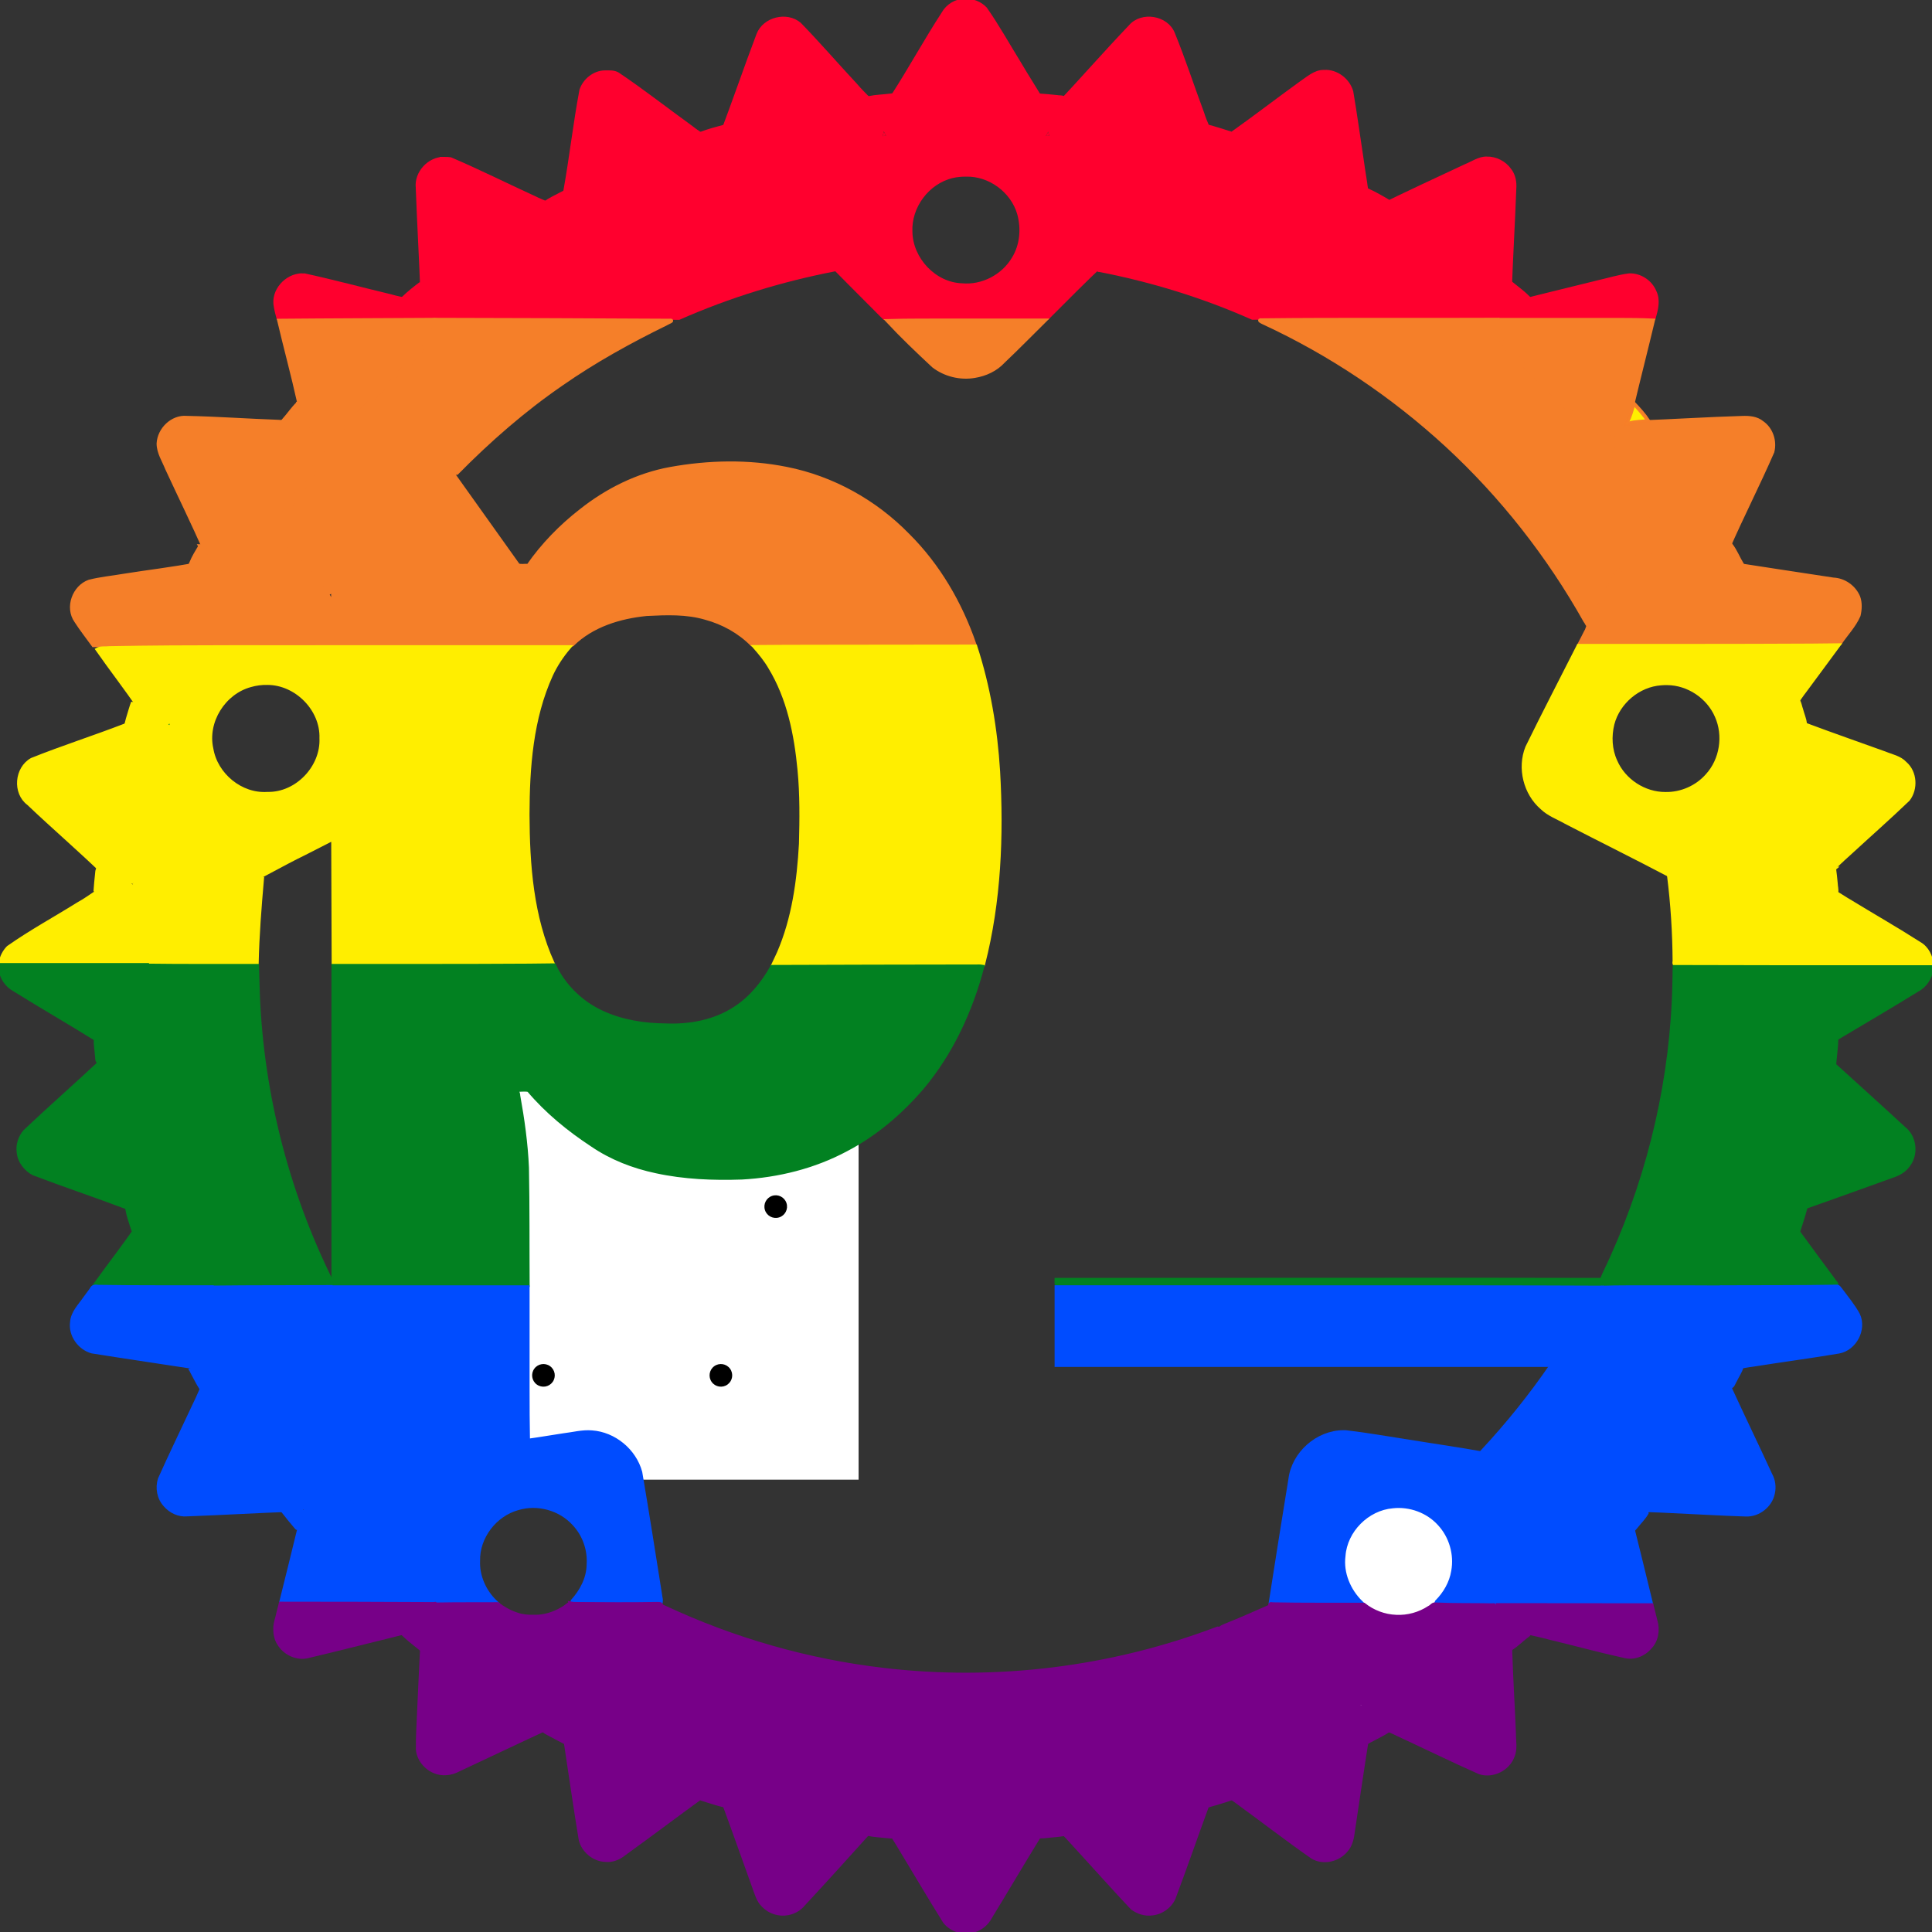 <?xml version="1.0" encoding="UTF-8" standalone="no"?>
<!-- Created with Inkscape (http://www.inkscape.org/) -->

<svg
   width="512"
   height="512"
   viewBox="0 0 512 512"
   version="1.1"
   id="svg5"
   xml:space="preserve"
   inkscape:version="1.3 (0e150ed6c4, 2023-07-21)"
   sodipodi:docname="popcorn-pride.svg"
   inkscape:export-filename="popcorn.png"
   inkscape:export-xdpi="96"
   inkscape:export-ydpi="96"
   xmlns:inkscape="http://www.inkscape.org/namespaces/inkscape"
   xmlns:sodipodi="http://sodipodi.sourceforge.net/DTD/sodipodi-0.dtd"
   xmlns:xlink="http://www.w3.org/1999/xlink"
   xmlns="http://www.w3.org/2000/svg"
   xmlns:svg="http://www.w3.org/2000/svg"><rect x="0" y="0" width="512" height="512" fill="#333333" stroke="none"/><sodipodi:namedview
     id="namedview7"
     pagecolor="#505050"
     bordercolor="#eeeeee"
     borderopacity="1"
     inkscape:showpageshadow="0"
     inkscape:pageopacity="0"
     inkscape:pagecheckerboard="0"
     inkscape:deskcolor="#505050"
     inkscape:document-units="px"
     showgrid="false"
     inkscape:zoom="1.4142136"
     inkscape:cx="264.10438"
     inkscape:cy="285.31759"
     inkscape:window-width="1920"
     inkscape:window-height="1009"
     inkscape:window-x="-8"
     inkscape:window-y="-6"
     inkscape:window-maximized="1"
     inkscape:current-layer="logo" /><defs
     id="defs2" /><g
     inkscape:label="Layer 1"
     inkscape:groupmode="layer"
     id="layer1"><g
       id="logo"
       transform="translate(167.532,332.124)"><g
         id="gear"
         mask="url(#holes)"
         transform="matrix(4.876,0,0,4.876,88.468,-76.124)"><circle
           r="43"
           fill="none"
           stroke="#000000"
           stroke-width="9"
           id="circle135"
           cx="0"
           cy="0"
           style="stroke:#fffdfd;stroke-opacity:1" /><g
           id="cogs"><polygon
             id="cog"
             stroke="#000000"
             stroke-width="3"
             stroke-linejoin="round"
             points="46,3 51,0 46,-3 "
             style="stroke:#ffffff;stroke-opacity:1;fill:#ffffff;fill-opacity:1" /><use
             xlink:href="#cog"
             transform="rotate(11.25)"
             id="use138" /><use
             xlink:href="#cog"
             transform="rotate(22.5)"
             id="use140" /><use
             xlink:href="#cog"
             transform="rotate(33.75)"
             id="use142" /><use
             xlink:href="#cog"
             transform="rotate(45)"
             id="use144" /><use
             xlink:href="#cog"
             transform="rotate(56.25)"
             id="use146" /><use
             xlink:href="#cog"
             transform="rotate(67.5)"
             id="use148" /><use
             xlink:href="#cog"
             transform="rotate(78.75)"
             id="use150" /><use
             xlink:href="#cog"
             transform="rotate(90)"
             id="use152" /><use
             xlink:href="#cog"
             transform="rotate(101.25)"
             id="use154" /><use
             xlink:href="#cog"
             transform="rotate(112.5)"
             id="use156" /><use
             xlink:href="#cog"
             transform="rotate(123.75)"
             id="use158" /><use
             xlink:href="#cog"
             transform="rotate(135)"
             id="use160" /><use
             xlink:href="#cog"
             transform="rotate(146.25)"
             id="use162" /><use
             xlink:href="#cog"
             transform="rotate(157.5)"
             id="use164" /><use
             xlink:href="#cog"
             transform="rotate(168.75)"
             id="use166" /><use
             xlink:href="#cog"
             transform="scale(-1)"
             id="use168" /><use
             xlink:href="#cog"
             transform="rotate(-168.75)"
             id="use170" /><use
             xlink:href="#cog"
             transform="rotate(-157.5)"
             id="use172" /><use
             xlink:href="#cog"
             transform="rotate(-146.25)"
             id="use174" /><use
             xlink:href="#cog"
             transform="rotate(-135)"
             id="use176" /><use
             xlink:href="#cog"
             transform="rotate(-123.75)"
             id="use178" /><use
             xlink:href="#cog"
             transform="rotate(-112.5)"
             id="use180"
             style="fill:#000000;stroke:#000000;stroke-opacity:1" /><use
             xlink:href="#cog"
             transform="rotate(-101.25)"
             id="use182" /><use
             xlink:href="#cog"
             transform="rotate(-90)"
             id="use184" /><use
             xlink:href="#cog"
             transform="rotate(-78.75)"
             id="use186" /><use
             xlink:href="#cog"
             transform="rotate(-67.5)"
             id="use188" /><use
             xlink:href="#cog"
             transform="rotate(-56.25)"
             id="use190" /><use
             xlink:href="#cog"
             transform="rotate(-45)"
             id="use192" /><use
             xlink:href="#cog"
             transform="rotate(-33.75)"
             id="use194" /><use
             xlink:href="#cog"
             transform="rotate(-22.5)"
             id="use196" /><use
             xlink:href="#cog"
             transform="rotate(-11.25)"
             id="use198" /></g><g
           id="mounts"><polygon
             id="mount"
             stroke="#000000"
             stroke-width="6"
             stroke-linejoin="round"
             points="-7,-42 0,-35 7,-42 "
             style="stroke:#ffffff;stroke-opacity:1" /><use
             xlink:href="#mount"
             transform="rotate(72)"
             id="use202" /><use
             xlink:href="#mount"
             transform="rotate(144)"
             id="use204" /><use
             xlink:href="#mount"
             transform="rotate(-144)"
             id="use206" /><use
             xlink:href="#mount"
             transform="rotate(-72)"
             id="use208" /></g></g><mask
         id="holes"><rect
           x="-60"
           y="-60"
           width="120"
           height="120"
           fill="#ffffff"
           id="rect212" /><circle
           id="hole"
           cy="-40"
           r="3"
           cx="0" /><use
           xlink:href="#hole"
           transform="rotate(72)"
           id="use215" /><use
           xlink:href="#hole"
           transform="rotate(144)"
           id="use217" /><use
           xlink:href="#hole"
           transform="rotate(-144)"
           id="use219" /><use
           xlink:href="#hole"
           transform="rotate(-72)"
           id="use221" /></mask><g
         aria-label="p_"
         transform="scale(1.017,0.983)"
         id="text492"
         style="font-weight:bold;font-size:340.671px;font-family:'Noto Sans';-inkscape-font-specification:'Noto Sans Bold';stroke-width:1.996"><path
           d="m 25.653,-213.02 c 20.894,0 37.814,8.176 50.76,24.528 12.945,16.125 19.418,39.972 19.418,71.541 0,31.569 -6.7,55.643 -20.1,72.222 -13.4,16.352 -30.547,24.528 -51.441,24.528 -13.4,0 -24.074,-2.385 -32.023,-7.154 -7.949,-4.997 -14.422,-10.561 -19.418,-16.693 h -2.725 c 1.817,9.539 2.725,18.623 2.725,27.254 V 58.154 H -77.911 V -209.613 l 31.679,0 16.697,24.188 h 2.385 c 4.997,-7.495 11.696,-13.968 20.1,-19.418 8.403,-5.451 19.305,-8.176 32.704,-8.176 z m -16.352,40.54 c -13.173,0 -22.484,4.088 -27.935,12.264 -5.224,8.176 -8.063,20.667 -8.517,37.474 v 5.451 c 0,17.942 2.612,31.796 7.835,41.562 5.451,9.539 15.217,14.308 29.298,14.308 11.583,0 20.1,-4.769 25.55,-14.308 5.678,-9.766 8.517,-23.733 8.517,-41.903 0,-36.565 -11.583,-54.848 -34.748,-54.848 z"
           id="path544"
           sodipodi:nodetypes="scscscccsccccccsssccscscss"
           style="fill:#ffffff;fill-opacity:1" /><path
           d="M 251.858,30.219 H 110.48 V 7.054 h 142.501 z"
           id="path546"
           sodipodi:nodetypes="ccccc"
           style="fill:#ffffff;fill-opacity:1" /></g><path
         style="fill:#ff002e;fill-opacity:1;stroke:#ff002e;stroke-width:1;stroke-linecap:square;stroke-dasharray:none;stroke-opacity:1"
         d="m 191.066,41.887 c -0.258,1.52 -0.112,3.194 -0.93,4.601 -1.009,2.039 -3.02,3.294 -5.116,3.991 -8.935,3.713 -17.856,7.474 -26.864,11.002 -2.6,0.489 -5.357,-0.451 -7.09,-2.453 -0.17,-0.166 -0.847,-0.831 -0.657,-0.153 1.055,3.013 0.006,6.715 -2.805,8.383 -8.151,5.763 -16.609,11.128 -24.767,16.85 12.435,0.24 24.878,0.112 37.316,0.15 6.592,-7.5e-5 13.183,-1.49e-4 19.775,-2.22e-4 13.197,-5.834 27.081,-10.085 41.234,-12.836 -1.157,-1.733 -2.864,-3.111 -4.278,-4.661 -2.516,-2.678 -5.36,-5.09 -7.539,-8.061 -2.53,-4.305 -2.716,-9.855 -0.394,-14.286 0.194,-0.596 -1.152,0.108 -1.451,-0.011 -3.352,0.518 -6.655,1.478 -10.04,1.702 -2.481,-0.113 -4.685,-1.628 -5.937,-3.732 -0.14,-0.16 -0.254,-0.407 -0.456,-0.487 z"
         id="path18"
         transform="translate(-167.532,-332.124)" /><path
         style="fill:#ff002e;fill-opacity:1;stroke:#ff002e;stroke-width:1;stroke-linecap:square;stroke-dasharray:none;stroke-opacity:1"
         d="m 117.665,42.068 c -3.943,-0.035 -7.408,3.748 -6.985,7.683 0.336,9.401 0.894,18.794 1.233,28.194 0.019,2.702 1.819,5.04 4.109,6.314 2.167,-0.063 4.413,0.125 6.531,-0.093 8.395,-5.818 16.996,-11.34 25.306,-17.279 2.341,-1.439 3.107,-4.417 2.668,-6.997 -0.172,-0.421 0.172,-1.416 -0.315,-1.579 0.074,-0.31 0.094,-0.422 -0.18,-0.362 0.304,-0.484 -0.317,-0.292 -0.424,-0.708 -1.893,-2.708 -5.356,-3.425 -8.14,-4.87 -7.366,-3.367 -14.614,-7.01 -22.061,-10.189 -0.574,-0.106 -1.161,-0.121 -1.743,-0.115 z"
         id="path19"
         transform="translate(-167.532,-332.124)" /><path
         style="fill:#ff002e;fill-opacity:1;stroke:#ff002e;stroke-width:1;stroke-linecap:square;stroke-dasharray:none;stroke-opacity:1"
         d="m 80.022,72.933 c -4.126,0.068 -7.828,4.16 -6.964,8.305 0.161,1.023 0.435,2.023 0.701,3.021 13.568,-0.045 27.14,0.109 40.707,-0.137 -0.458,-1.25 -1.592,-2.381 -2.703,-3.179 -2.47,-1.471 -5.448,-1.613 -8.155,-2.441 -7.643,-1.827 -15.241,-3.875 -22.917,-5.55 -0.222,-0.02 -0.446,-0.027 -0.669,-0.02 z"
         id="path20"
         transform="translate(-167.532,-332.124)" /><path
         style="fill:#ff002e;fill-opacity:1;stroke:#ff002e;stroke-width:1;stroke-linecap:square;stroke-dasharray:none;stroke-opacity:1"
         d="m 111.558,75.135 c -1.63,1.225 -3.266,2.523 -4.721,3.928 1.926,0.68 4.033,1.061 5.741,2.245 0.237,-0.322 -0.377,-0.927 -0.368,-1.346 -0.506,-1.558 -0.302,-3.276 -0.652,-4.828 z"
         id="path21"
         transform="translate(-167.532,-332.124)" /><path
         style="fill:#ff002e;fill-opacity:1;stroke:#ff002e;stroke-width:1;stroke-linecap:square;stroke-dasharray:none;stroke-opacity:1"
         d="m 160.294,19.152 c -2.782,0.032 -5.383,2.128 -6.243,4.749 -1.669,8.83 -2.651,17.781 -4.241,26.622 -0.474,2.702 -1.029,6.011 1.111,8.177 1.535,1.709 3.714,2.962 6.079,2.734 1.725,0.136 3.2,-1.04 4.809,-1.517 8.494,-3.466 17.024,-6.864 25.412,-10.579 2.599,-1.346 3.7,-4.371 3.645,-7.157 0.062,-0.718 0.069,-1.37 -0.438,-1.897 -1.398,-3.123 -4.797,-4.467 -7.301,-6.528 -6.483,-4.682 -12.778,-9.635 -19.416,-14.095 -1.044,-0.627 -2.254,-0.5 -3.416,-0.508 z"
         id="path22"
         transform="translate(-167.532,-332.124)" /><path
         style="fill:#ff002e;fill-opacity:1;stroke:#ff002e;stroke-width:0.013;stroke-linecap:square;stroke-dasharray:none;stroke-opacity:1"
         d="m 148.534,50.94 c -1.416,0.771 -2.989,1.477 -4.261,2.389 1.683,1.079 3.585,1.845 5.082,3.216 0.224,-2.02 -0.056,-4.17 0.372,-6.206 -0.398,0.2 -0.795,0.401 -1.193,0.601 z"
         id="path23"
         transform="translate(-167.532,-332.124)" /><path
         style="fill:#ff002e;fill-opacity:1;stroke:#ff002e;stroke-width:1;stroke-linecap:square;stroke-dasharray:none;stroke-opacity:1"
         d="m 255.765,0.145 c -2.389,0.014 -4.635,1.368 -5.789,3.456 -4.614,7.103 -8.68,14.556 -13.257,21.676 -1.362,2.142 -3.038,4.496 -2.617,7.181 0.143,1.476 0.812,2.83 1.62,4.05 -0.684,-0.223 -2.756,0.493 -2.371,-0.454 0.77,-1.958 0.718,-4.323 -0.218,-6.221 -1.671,-2.714 -4.238,-4.715 -6.272,-7.142 -5.033,-5.396 -9.854,-10.998 -14.999,-16.284 -3.401,-2.873 -9.295,-1.395 -10.901,2.766 -3.368,8.86 -6.399,17.851 -9.801,26.694 -0.643,1.938 -0.835,4.197 0.11,6.055 1.44,2.17 3.721,4.204 6.502,3.974 3.784,-0.113 7.423,-1.455 11.181,-1.671 0.053,0.683 -0.586,1.446 -0.746,2.162 -1.203,3.721 -0.966,7.988 0.836,11.477 1.694,2.929 4.397,5.083 6.644,7.567 6.185,6.316 12.441,12.562 18.676,18.828 14.397,8.48e-4 28.794,0.002 43.19,0.003 4.966,-4.935 9.839,-9.975 14.994,-14.707 3.191,-3.232 6.528,-6.345 9.486,-9.793 3.132,-4.398 3.687,-10.571 1.1,-15.355 0.019,-0.491 1.248,0.192 1.646,0.107 3.126,0.521 6.207,1.4 9.366,1.672 3.222,0.022 6.183,-2.443 7.109,-5.389 0.275,-0.852 0.096,-2.027 0.096,-2.987 -0.447,-2.735 -1.939,-5.163 -2.727,-7.804 -2.621,-7.004 -4.913,-14.136 -7.745,-21.059 -1.682,-4.355 -8.267,-5.461 -11.304,-1.927 -6.674,6.988 -13.03,14.273 -19.654,21.307 -2.004,2.172 -2.217,5.493 -1.154,8.145 -0.77,-0.04 -1.751,0.238 -2.419,-0.164 1.102,-1.379 1.738,-3.164 1.53,-4.956 0.182,-1.111 -0.19,-2.089 -0.779,-3.015 -2.263,-3.972 -4.789,-7.793 -7.099,-11.74 -2.945,-4.768 -5.67,-9.687 -8.887,-14.277 -1.361,-1.45 -3.367,-2.227 -5.345,-2.172 z m 0.206,46.17 c 6.288,-0.197 12.355,4.274 14.089,10.31 1.095,3.925 0.73,8.365 -1.434,11.875 -2.753,4.694 -8.265,7.583 -13.697,7.077 -7.292,-0.242 -13.508,-6.89 -13.629,-14.123 -0.333,-6.709 4.539,-13.227 11.088,-14.761 1.172,-0.281 2.381,-0.39 3.584,-0.379 z"
         id="path24"
         transform="translate(-167.532,-332.124)" /><path
         style="fill:#ff002e;fill-opacity:1;stroke:#ff002e;stroke-width:1;stroke-linecap:square;stroke-dasharray:none;stroke-opacity:1"
         d="m 191.862,33.56 c -2.035,0.545 -4.12,1.115 -6.071,1.843 1.429,1.28 3.178,2.282 4.222,3.954 0.115,0.111 0.466,0.826 0.481,0.305 0.085,-1.777 0.394,-3.542 1.115,-5.18 0.065,-0.277 0.301,-0.669 0.253,-0.921 z"
         id="path25"
         transform="translate(-167.532,-332.124)" /><path
         style="fill:#ff002e;fill-opacity:1;stroke:#ff002e;stroke-width:1;stroke-linecap:square;stroke-dasharray:none;stroke-opacity:1"
         d="m 236.163,25.278 c -1.959,0.254 -3.974,0.302 -5.9,0.671 1.119,1.708 2.857,3.087 3.421,5.134 0.035,0.478 0.33,0.137 0.321,-0.154 0.343,-2.113 1.515,-3.951 2.651,-5.72 -0.165,0.023 -0.329,0.045 -0.494,0.068 z"
         id="path26"
         transform="translate(-167.532,-332.124)" /><path
         style="fill:#ff002e;fill-opacity:1;stroke:#ff002e;stroke-width:1;stroke-linecap:square;stroke-dasharray:none;stroke-opacity:1"
         d="m 275.42,25.268 c 0.847,1.789 2.369,3.361 2.543,5.405 0.123,0.258 -0.173,0.967 0.175,1.007 0.342,-1.089 0.699,-2.219 1.496,-3.087 0.653,-0.919 1.636,-1.602 2.212,-2.557 -0.401,-0.413 -1.192,-0.188 -1.728,-0.341 -1.566,-0.142 -3.129,-0.326 -4.698,-0.427 z"
         id="path27"
         transform="translate(-167.532,-332.124)" /><path
         style="fill:#ff002e;fill-opacity:1;stroke:#ff002e;stroke-width:1;stroke-linecap:square;stroke-dasharray:none;stroke-opacity:1"
         d="m 320.985,41.836 c -0.796,1.282 -1.751,2.517 -3.088,3.284 -1.625,1.1 -3.668,1.294 -5.553,0.897 -3.038,-0.46 -6.06,-1.205 -9.071,-1.695 0.844,2.046 1.537,4.198 1.531,6.439 0.075,3.872 -1.282,7.85 -4.093,10.579 -3.069,3.338 -6.441,6.386 -9.486,9.743 -0.273,0.192 -0.26,0.594 0.143,0.485 13.919,2.707 27.567,6.897 40.529,12.66 19.12,-0.021 38.242,0.075 57.362,-0.073 0.121,-0.18 -0.972,-0.681 -1.287,-0.972 -7.945,-5.37 -15.999,-10.583 -23.863,-16.073 -2.084,-1.399 -3.14,-4.032 -2.853,-6.497 0.181,-2.676 2.114,-5.049 4.565,-6.046 0.732,-0.378 1.533,-0.691 2.229,-1.099 -1.867,-1.144 -3.808,-2.218 -5.792,-3.13 -0.248,0.531 0.134,1.256 0.134,1.844 0.367,2.088 0.314,4.394 -0.976,6.178 -1.765,2.814 -5.619,4.093 -8.685,2.749 -6.899,-2.731 -13.723,-5.65 -20.586,-8.473 -2.568,-1.108 -5.199,-2.09 -7.716,-3.303 -2.004,-1.329 -3.401,-3.618 -3.356,-6.058 -0.025,-0.466 0.052,-1.012 -0.088,-1.436 z"
         id="path28"
         transform="translate(-167.532,-332.124)" /><path
         style="fill:#ff002e;fill-opacity:1;stroke:#ff002e;stroke-width:1;stroke-linecap:square;stroke-dasharray:none;stroke-opacity:1"
         d="m 350.917,19.026 c -2.471,-0.057 -4.337,1.795 -6.266,3.065 -6.148,4.443 -12.159,9.078 -18.345,13.465 -1.989,1.461 -4.369,2.96 -4.992,5.523 -0.778,3.264 0.692,7.156 3.898,8.508 7.032,3.093 14.168,5.949 21.26,8.902 2.534,0.987 5.011,2.161 7.612,2.954 2.312,0.343 4.801,-0.338 6.414,-2.081 1.441,-1.43 2.159,-3.472 1.966,-5.49 -0.284,-3.89 -1.073,-7.723 -1.58,-11.588 -0.91,-5.989 -1.729,-11.995 -2.748,-17.967 -0.854,-3.091 -3.975,-5.496 -7.22,-5.291 z"
         id="path29"
         transform="translate(-167.532,-332.124)" /><path
         style="fill:#ff002e;fill-opacity:1;stroke:#ff002e;stroke-width:1;stroke-linecap:square;stroke-dasharray:none;stroke-opacity:1"
         d="m 393.971,41.981 c -2.039,-0.007 -3.74,1.285 -5.572,2.002 -7.844,3.677 -15.716,7.3 -23.485,11.134 -2.062,1.281 -3.657,3.557 -3.604,6.058 -0.09,2.217 0.901,4.517 2.79,5.749 5.436,3.956 11.117,7.562 16.676,11.34 2.926,1.946 5.834,3.946 8.751,5.889 2.139,0.182 4.297,0.042 6.443,0.086 2.514,-1.221 4.156,-3.916 4.155,-6.704 0.309,-9.169 0.876,-18.329 1.208,-27.497 0.141,-1.743 -0.174,-3.561 -1.271,-4.97 -1.37,-1.948 -3.716,-3.121 -6.092,-3.087 z"
         id="path30"
         transform="translate(-167.532,-332.124)" /><path
         style="fill:#ff002e;fill-opacity:1;stroke:#ff002e;stroke-width:1;stroke-linecap:square;stroke-dasharray:none;stroke-opacity:1"
         d="m 431.753,72.945 c -2.789,0.354 -5.492,1.212 -8.232,1.823 -7.096,1.772 -14.213,3.466 -21.298,5.282 -2.097,0.543 -3.86,2.149 -4.696,4.129 13.589,0.111 27.179,0.042 40.769,0.062 0.607,-2.201 1.267,-4.651 0.228,-6.836 -1.064,-2.688 -3.875,-4.564 -6.771,-4.46 z"
         id="path31"
         transform="translate(-167.532,-332.124)" /><path
         style="fill:#ff002e;fill-opacity:1;stroke:#ff002e;stroke-width:1;stroke-linecap:square;stroke-dasharray:none;stroke-opacity:1"
         d="m 400.358,75.034 c -0.263,2.145 -0.037,4.458 -1.235,6.375 -0.321,0.531 0.305,0.135 0.447,-0.053 1.59,-1.396 3.841,-1.508 5.717,-2.209 -1.465,-1.458 -3.132,-2.722 -4.749,-4.013 -0.058,-0.021 -0.113,-0.096 -0.179,-0.1 z"
         id="path32"
         transform="translate(-167.532,-332.124)" /><path
         style="fill:#ff002e;fill-opacity:1;stroke:#ff002e;stroke-width:1;stroke-linecap:square;stroke-dasharray:none;stroke-opacity:1"
         d="m 320.168,33.536 c -0.122,0.371 0.32,0.847 0.372,1.254 0.587,1.542 1.004,3.154 0.958,4.815 0.003,0.62 0.417,-0.133 0.527,-0.324 1.063,-1.597 2.781,-2.561 4.148,-3.842 -0.18,-0.286 -0.801,-0.265 -1.118,-0.442 -1.625,-0.498 -3.244,-1.03 -4.887,-1.46 z"
         id="path33"
         transform="translate(-167.532,-332.124)" /><path
         style="fill:#ff002e;fill-opacity:1;stroke:#ff002e;stroke-width:0.014;stroke-linecap:square;stroke-dasharray:none;stroke-opacity:1"
         d="m 234.234,34.907 c -0.086,0.244 -0.125,0.505 -0.209,0.75 -0.041,0.135 -0.087,0.268 -0.133,0.401 0.3,-0.021 0.603,-0.043 0.899,-0.079 -0.188,-0.344 -0.364,-0.695 -0.536,-1.048 -0.007,-0.008 -0.012,-0.022 -0.022,-0.024 z"
         id="path34"
         transform="translate(-167.532,-332.124)" /><path
         style="fill:#ff002e;fill-opacity:1;stroke:#ff002e;stroke-width:0.005;stroke-linecap:square;stroke-dasharray:none;stroke-opacity:1"
         d="m 277.786,34.912 c -0.034,0.054 -0.055,0.118 -0.086,0.174 -0.141,0.293 -0.298,0.578 -0.474,0.852 -0.013,0.026 -0.038,0.051 -0.041,0.08 0.162,0.008 0.325,-2.03e-4 0.488,-0.005 0.127,-0.008 0.256,-0.015 0.381,-0.029 -0.064,-0.225 -0.129,-0.45 -0.181,-0.678 -0.032,-0.13 -0.055,-0.264 -0.086,-0.394 -4e-4,-2.29e-4 -8.9e-4,-2.75e-4 -10e-4,-1.89e-4 z"
         id="path35"
         transform="translate(-167.532,-332.124)" /><path
         style="fill:#f57f29;fill-opacity:1;stroke:#f57f29;stroke-width:1;stroke-linecap:square;stroke-dasharray:none;stroke-opacity:1"
         d="m 49.517,110.713 c -3.854,-0.346 -7.311,3.04 -7.517,6.811 -0.006,2.403 1.422,4.515 2.279,6.688 3.396,7.326 6.951,14.583 10.214,21.966 1.027,2.4 3.258,4.219 5.825,4.673 0.046,0.519 -0.586,1.221 -0.937,0.456 -1.928,-1.895 -4.819,-2.322 -7.378,-1.743 -6.334,1.228 -12.756,1.956 -19.128,2.977 -3.069,0.531 -6.198,0.82 -9.218,1.58 -4.035,1.427 -6.012,6.866 -3.502,10.43 1.425,2.229 3.073,4.305 4.618,6.452 42.304,-0.069 84.608,-0.138 126.912,-0.207 5.209,-5.115 12.556,-7.345 19.667,-8.051 5.249,-0.258 10.626,-0.492 15.723,1.034 4.577,1.251 8.893,3.631 12.229,7.021 19.644,-0.022 39.29,0.055 58.934,-0.069 -3.709,-10.77 -9.56,-20.891 -17.682,-28.938 -8.656,-8.871 -19.951,-15.163 -32.13,-17.568 -10.129,-2.04 -20.646,-1.8 -30.786,0.029 -8.693,1.583 -16.791,5.629 -23.684,11.098 -5.326,4.14 -10.106,9.038 -13.957,14.584 -0.871,-0.106 -1.946,0.182 -2.702,-0.145 -5.657,-7.936 -11.313,-15.873 -16.97,-23.809 -10.691,0 -21.382,0 -32.073,0 -0.004,11.436 -0.008,22.871 -0.012,34.307 -1.723,-3.167 -3.063,-6.595 -5.277,-9.464 -3.286,-3.932 -8.686,-5.933 -13.74,-5.032 -1.064,0.258 0.295,-0.91 0.394,-1.313 4.915,-7.539 10.112,-14.897 14.824,-22.565 1.232,-2.865 0.209,-6.305 -2.073,-8.338 -0.166,-0.466 -0.465,-0.532 -0.903,-0.624 -2.277,-1.449 -5.127,-0.954 -7.686,-1.202 -8.089,-0.282 -16.169,-0.876 -24.261,-1.038 z"
         id="path39"
         transform="translate(-167.532,-332.124)" /><path
         style="fill:#f57f29;fill-opacity:1;stroke:#f57f29;stroke-width:1;stroke-linecap:square;stroke-dasharray:none;stroke-opacity:1"
         d="m 115.448,84.734 c -0.515,-0.147 -1.004,0.121 -0.628,0.676 0.376,1.788 0.088,3.8 -0.874,5.358 -7.136,7.531 -14.48,14.865 -21.895,22.121 -1.967,2.245 -5.33,2.442 -7.998,1.591 0.749,1.35 1.403,2.857 1.427,4.455 0.326,2.412 -1.288,4.378 -2.454,6.31 -4.235,6.645 -8.671,13.159 -13.029,19.722 3.099,0.055 6.314,0.322 9.039,1.948 3.839,1.91 6.077,5.762 7.902,9.463 0.272,0.672 0.72,1.041 0.561,-0.015 0.208,-10.316 0.123,-20.636 0.183,-30.954 11.124,-0.025 22.248,-0.049 33.372,-0.074 8.535,-8.657 17.72,-16.703 27.751,-23.59 8.765,-6.124 18.152,-11.292 27.744,-15.992 0.401,-0.272 2.262,-0.948 0.789,-0.79 -20.63,-0.113 -41.26,-0.194 -61.89,-0.23 z"
         id="path40"
         transform="translate(-167.532,-332.124)" /><path
         style="fill:#f57f29;fill-opacity:1;stroke:#f57f29;stroke-width:1;stroke-linecap:square;stroke-dasharray:none;stroke-opacity:1"
         d="m 94.214,84.84 c -6.751,0.04 -13.502,0.061 -20.253,0.13 1.697,7.208 3.661,14.371 5.257,21.592 0.359,1.812 0.778,3.728 1.802,5.294 0.911,0.702 1.932,1.283 2.706,2.166 1.69,1.018 3.841,0.723 5.691,0.355 1.938,-0.672 3.15,-2.512 4.664,-3.802 6.483,-6.48 13.072,-12.863 19.319,-19.572 1.499,-1.669 1.672,-4.192 1.037,-6.265 -6.741,0.034 -13.482,0.067 -20.222,0.101 z"
         id="path41"
         transform="translate(-167.532,-332.124)" /><path
         style="fill:#f57f29;fill-opacity:1;stroke:#f57f29;stroke-width:1;stroke-linecap:square;stroke-dasharray:none;stroke-opacity:1"
         d="m 78.97,106.914 c -1.342,1.309 -2.418,2.897 -3.651,4.318 1.791,0.095 3.73,0.137 5.395,0.628 -0.765,-1.574 -1.161,-3.306 -1.701,-4.942 -0.013,-0.006 -0.029,-0.006 -0.043,-0.004 z"
         id="path42"
         transform="translate(-167.532,-332.124)" /><path
         style="fill:#f57f29;fill-opacity:1;stroke:#f57f29;stroke-width:1;stroke-linecap:square;stroke-dasharray:none;stroke-opacity:1"
         d="m 53.069,144.726 c -0.849,1.426 -1.776,2.953 -2.399,4.427 1.592,-0.238 3.202,-0.43 4.821,-0.356 -1.076,-1.195 -1.578,-2.756 -2.423,-4.071 z"
         id="path43"
         transform="translate(-167.532,-332.124)" /><path
         style="fill:#f57f29;fill-opacity:1;stroke:#f57f29;stroke-width:1;stroke-linecap:square;stroke-dasharray:none;stroke-opacity:1"
         d="m 251.895,84.914 c -5.54,0.037 -11.118,-0.034 -16.636,0.133 3.862,4.136 7.975,8.049 12.116,11.908 3.057,2.365 7.105,3.357 10.918,2.7 2.867,-0.463 5.645,-1.751 7.619,-3.92 3.732,-3.535 7.33,-7.209 10.985,-10.822 -8.334,6.37e-4 -16.668,-0.004 -25.003,9.55e-4 z"
         id="path44"
         transform="translate(-167.532,-332.124)" /><path
         style="fill:#f57f29;fill-opacity:1;stroke:#f57f29;stroke-width:1;stroke-linecap:square;stroke-dasharray:none;stroke-opacity:1"
         d="m 396.564,84.714 c -20.735,0.103 -41.473,-0.089 -62.207,0.149 -1.077,-0.118 0.102,0.456 0.423,0.609 17.795,8.221 34.264,19.299 48.686,32.568 14.568,13.459 26.95,29.251 36.658,46.542 0.274,0.191 0.682,1.661 0.999,0.817 2.62,-4.635 4.74,-9.557 7.573,-14.066 2.795,-3.569 7.291,-5.894 11.879,-5.541 0.998,0.021 2.005,0.02 2.984,0.241 -5.226,-7.912 -10.671,-15.684 -15.692,-23.728 -1.45,-2.717 -0.687,-6.296 1.523,-8.388 0.477,-0.664 -1.271,0.37 -0.967,0.192 -2.825,1.599 -6.65,0.957 -8.776,-1.506 -7.031,-6.829 -13.986,-13.742 -20.774,-20.813 -1.852,-1.778 -2.152,-4.636 -1.562,-6.997 -0.209,-0.135 -0.508,-0.062 -0.747,-0.08 z"
         id="path45"
         transform="translate(-167.532,-332.124)" /><path
         style="fill:#f57f29;fill-opacity:1;stroke:#f57f29;stroke-width:1;stroke-linecap:square;stroke-dasharray:none;stroke-opacity:1"
         d="m 461.654,110.727 c -9.114,0.275 -18.218,0.863 -27.33,1.199 -1.675,-0.002 -3.47,0.544 -4.638,1.754 -1.642,1.945 -2.973,4.622 -2.142,7.214 0.755,2.318 2.439,4.196 3.662,6.278 4.197,6.368 8.45,12.698 12.679,19.045 -3.624,-0.491 -7.563,-0.471 -10.754,1.559 -2.931,1.615 -4.963,4.382 -6.406,7.334 -1.944,3.5 -3.587,7.178 -5.643,10.607 -0.394,0.376 -0.399,1.157 -0.766,1.632 -0.541,1.108 -1.126,2.193 -1.689,3.29 23.002,-0.021 46.005,0.079 69.005,-0.215 1.643,-2.43 3.762,-4.599 4.935,-7.314 0.377,-1.575 0.472,-3.337 -0.085,-4.873 -1.101,-2.663 -3.765,-4.552 -6.652,-4.675 -9.104,-1.389 -18.212,-2.765 -27.31,-4.178 -2.244,-0.315 -4.423,0.592 -6.13,1.998 -0.41,0.395 -1.309,-0.668 -0.442,-0.635 2.84,-0.412 4.931,-2.779 5.928,-5.344 3.767,-8.64 8.089,-17.043 11.846,-25.687 0.715,-2.823 -0.317,-6.011 -2.741,-7.692 -1.503,-1.239 -3.463,-1.364 -5.327,-1.295 z"
         id="path46"
         transform="translate(-167.532,-332.124)" /><path
         style="fill:#f57f29;fill-opacity:1;stroke:#f57f29;stroke-width:1;stroke-linecap:square;stroke-dasharray:none;stroke-opacity:1"
         d="m 397.328,85.658 c -0.359,2.265 0.248,4.718 2.005,6.273 6.585,6.818 13.316,13.498 20.079,20.14 1.494,1.667 3.608,2.896 5.912,2.701 1.536,-0.045 2.953,-0.772 4.301,-1.391 1.656,-1.357 2.453,-3.387 2.817,-5.44 1.824,-7.673 3.81,-15.404 5.631,-23.018 -6.256,-0.29 -12.533,-0.115 -18.797,-0.174 -7.278,-0.001 -14.556,-2.19e-4 -21.834,-5.88e-4 -0.038,0.303 -0.076,0.607 -0.114,0.91 z"
         id="path47"
         transform="translate(-167.532,-332.124)" /><path
         style="fill:#ffee00;fill-opacity:1;stroke:#f57f29;stroke-width:1;stroke-linecap:square;stroke-dasharray:none;stroke-opacity:0.988"
         d="m 432.964,106.915 c -0.556,1.651 -0.898,3.419 -1.804,4.951 -0.724,0.919 0.078,0.583 0.631,0.327 1.632,-0.473 3.394,-0.397 5.032,-0.647 -1.095,-1.623 -2.501,-3.195 -3.859,-4.632 z"
         id="path48"
         transform="translate(-167.532,-332.124)" /><path
         style="fill:#f57f29;fill-opacity:1;stroke:#f57f29;stroke-width:1;stroke-linecap:square;stroke-dasharray:none;stroke-opacity:1"
         d="m 458.676,144.399 c -0.942,1.523 -1.649,3.22 -2.836,4.6 -0.677,0.735 0.76,0.168 1.092,0.209 1.591,-0.168 3.14,0.391 4.726,0.404 -1.012,-1.715 -1.779,-3.642 -2.973,-5.215 z"
         id="path50"
         transform="translate(-167.532,-332.124)" /><path
         style="fill:#ffee00;fill-opacity:1;stroke:#ffee00;stroke-width:1;stroke-linecap:square;stroke-dasharray:none;stroke-opacity:1"
         d="m 94.325,171.48 c -21.79,0.067 -43.584,-0.142 -65.371,0.261 -1.007,0.141 -2.276,-0.103 -3.145,0.384 3.611,5.172 7.513,10.152 11.042,15.37 1.013,1.516 2.531,2.552 4.184,3.268 -2.759,-0.498 -5.486,0.278 -7.947,1.5 -8.163,3.153 -16.521,5.814 -24.638,9.067 -4.116,2.275 -4.687,8.777 -0.866,11.61 6.659,6.356 13.684,12.335 20.267,18.759 1.141,0.959 2.449,1.694 3.858,2.177 -4.23,0.541 -7.299,3.745 -10.915,5.67 -6.194,3.869 -12.647,7.37 -18.615,11.575 -1.066,1.094 -1.771,2.517 -2.015,4.023 12.975,0 25.951,0 38.926,0 -0.151,-5.267 0.128,-10.564 -0.343,-15.813 -0.747,-2.588 -3.258,-4.728 -5.757,-5.237 1.729,-0.256 3.396,-0.833 4.905,-1.725 2.668,4.763 8.05,7.744 13.508,7.433 4.205,-0.093 7.708,-2.752 11.443,-4.352 6.016,-2.984 11.813,-6.369 17.853,-9.315 2.526,-1.289 5.051,-2.579 7.577,-3.868 0.039,11.036 0.079,22.072 0.118,33.107 19.359,-0.028 38.72,0.068 58.079,-0.086 -5.603,-12.297 -6.581,-26.064 -6.644,-39.402 0.034,-12.533 0.952,-25.479 6.217,-37.034 1.238,-2.675 2.887,-5.14 4.805,-7.373 -18.842,1.5e-4 -37.683,3e-4 -56.525,4.5e-4 z m -23.431,9.533 c 7.634,0.006 14.526,6.956 14.264,14.626 0.345,7.714 -6.516,14.904 -14.272,14.724 -7.041,0.488 -13.711,-5.037 -14.849,-11.946 -1.601,-7.189 3.258,-14.902 10.317,-16.813 1.469,-0.435 3.008,-0.631 4.539,-0.591 z m -24.858,10.968 c -0.327,0.489 -0.305,1.754 -0.879,1.865 -1.134,-1.166 -2.352,-2.277 -3.852,-2.969 1.802,0.329 3.632,0.11 5.305,-0.637 -0.191,0.58 -0.383,1.16 -0.574,1.74 z"
         id="path51"
         transform="translate(-167.532,-332.124)" /><path
         style="fill:#ffee00;fill-opacity:1;stroke:#ffee00;stroke-width:1;stroke-linecap:square;stroke-dasharray:none;stroke-opacity:1"
         d="m 69.445,232.915 c -5.309,2.261 -10.223,5.478 -15.752,7.196 -5.884,1.149 -12.381,-1.315 -15.711,-6.383 -0.454,-0.852 -1.732,0.141 -2.28,0.575 0.545,0.876 1.745,1.402 2.314,2.359 2.061,2.334 1.258,5.695 1.592,8.535 0.117,3.392 0.149,6.785 0.149,10.179 9.43,0 18.86,0 28.291,0 0.164,-7.504 0.761,-14.991 1.409,-22.462 z"
         id="path52"
         transform="translate(-167.532,-332.124)" /><path
         style="fill:#ffee00;fill-opacity:1;stroke:#ffee00;stroke-width:1;stroke-linecap:square;stroke-dasharray:none;stroke-opacity:1"
         d="m 25.847,230.531 c -0.133,0.35 -0.101,0.758 -0.164,1.13 -0.135,1.441 -0.315,2.881 -0.396,4.326 0.076,0.09 0.242,-0.152 0.341,-0.165 1.344,-0.861 2.765,-1.625 4.293,-2.097 -0.189,-0.181 -0.504,-0.276 -0.733,-0.433 -1.266,-0.72 -2.266,-1.793 -3.334,-2.76 l -0.003,-10e-4 z"
         id="path53"
         transform="translate(-167.532,-332.124)" /><path
         style="fill:#ffee00;fill-opacity:1;stroke:#ffee00;stroke-width:1;stroke-linecap:square;stroke-dasharray:none;stroke-opacity:1"
         d="m 35.237,186.132 c -0.444,1.137 -0.747,2.328 -1.115,3.492 -0.171,0.597 -0.38,1.211 -0.52,1.8 0.997,-0.402 2.007,-0.793 3.063,-1.018 0.678,-0.157 1.367,-0.256 2.061,-0.304 -0.998,-0.707 -1.864,-1.595 -2.524,-2.626 -0.321,-0.446 -0.613,-0.925 -0.965,-1.344 z"
         id="path54"
         transform="translate(-167.532,-332.124)" /><path
         style="fill:#028121;fill-opacity:1;stroke:#ffee00;stroke-width:1;stroke-linecap:square;stroke-dasharray:none;stroke-opacity:1"
         d="m 45.736,191.133 c -0.699,0.194 -1.415,0.323 -2.138,0.386 -0.081,0.002 -0.253,0.03 -0.096,0.112 0.579,0.433 1.085,0.957 1.63,1.428 0.163,-0.444 0.237,-0.921 0.445,-1.35 0.056,-0.186 0.157,-0.395 0.168,-0.575 z"
         id="path55"
         transform="translate(-167.532,-332.124)" /><path
         style="fill:#ffee00;fill-opacity:1;stroke:#ffee00;stroke-width:1;stroke-linecap:square;stroke-dasharray:none;stroke-opacity:1"
         d="m 229.274,171.352 c -9.752,0.026 -19.522,-5.9e-4 -29.262,0.087 1.455,1.671 2.882,3.396 4.006,5.321 5.023,8.211 6.945,17.866 7.837,27.332 0.623,6.487 0.547,13.017 0.376,19.524 -0.547,9.833 -1.895,19.809 -5.836,28.914 -0.446,1.032 -0.965,2.029 -1.436,3.049 18.533,0.032 37.065,-0.019 55.598,-0.029 4.26,-16.656 4.957,-34.019 3.983,-51.119 -0.695,-11.221 -2.565,-22.408 -6.052,-33.111 -9.738,0.011 -19.476,0.022 -29.214,0.033 z"
         id="path56"
         transform="translate(-167.532,-332.124)" /><path
         style="fill:#ffee00;fill-opacity:1;stroke:#ffee00;stroke-width:1;stroke-linecap:square;stroke-dasharray:none;stroke-opacity:1"
         d="m 480.106,171.057 c -20.592,0.117 -41.185,0.069 -61.778,0.083 -4.539,8.984 -9.196,17.911 -13.615,26.954 -2.176,5.46 -0.518,12.152 3.934,15.984 1.788,1.737 4.191,2.578 6.322,3.795 9.07,4.693 18.226,9.224 27.265,13.974 4.299,2.274 8.652,4.452 12.994,6.642 2.12,0.927 4.43,1.486 6.755,1.262 4.888,-0.031 9.446,-3.016 11.963,-7.12 0.26,-0.669 0.782,0.124 1.143,0.261 2.604,1.579 6.148,1.298 8.453,-0.705 2.218,-1.904 4.27,-3.996 6.464,-5.93 5.219,-4.808 10.554,-9.495 15.674,-14.408 2.144,-2.778 1.902,-7.207 -0.802,-9.54 -1.411,-1.546 -3.565,-1.917 -5.42,-2.688 -6.943,-2.505 -13.92,-4.925 -20.83,-7.518 -1.699,-0.654 -3.437,-1.376 -5.267,-1.526 -2.682,-0.106 -5.298,1.408 -6.624,3.72 -0.472,-1.343 -0.975,-2.744 -1.314,-4.094 2.477,1.213 5.637,1.04 7.837,-0.698 2.039,-1.79 3.332,-4.24 4.988,-6.358 2.983,-4.065 6.014,-8.096 8.989,-12.167 -2.378,0.026 -4.755,0.051 -7.133,0.077 z m -38.251,10.006 c 5.569,0.052 10.883,3.612 13.086,8.72 2.292,5.145 1.311,11.562 -2.498,15.73 -2.757,3.135 -6.904,4.958 -11.079,4.875 -5.593,0.037 -11.036,-3.501 -13.246,-8.649 -1.422,-3.057 -1.589,-6.627 -0.787,-9.875 1.514,-5.784 6.875,-10.324 12.857,-10.745 0.554,-0.05 1.112,-0.068 1.668,-0.056 z"
         id="path57"
         transform="translate(-167.532,-332.124)" /><path
         style="fill:#ffee00;fill-opacity:1;stroke:#ffee00;stroke-width:1;stroke-linecap:square;stroke-dasharray:none;stroke-opacity:1"
         d="m 465.67,190.541 c 0.281,1.098 0.615,2.282 1.118,3.292 0.917,-1.046 1.915,-2.052 3.168,-2.705 -1.453,-0.047 -2.895,-0.146 -4.286,-0.587 z"
         id="path58"
         transform="translate(-167.532,-332.124)" /><path
         style="fill:#ffee00;fill-opacity:1;stroke:#ffee00;stroke-width:1;stroke-linecap:square;stroke-dasharray:none;stroke-opacity:1"
         d="m 476.566,185.772 c -1.199,1.639 -2.431,3.353 -4.151,4.5 -0.303,0.275 0.722,0.258 0.583,0.221 1.892,-0.027 3.647,0.815 5.404,1.347 -0.192,-1.299 -0.741,-2.589 -1.081,-3.878 -0.273,-0.709 -0.355,-1.561 -0.755,-2.189 z"
         id="path59"
         transform="translate(-167.532,-332.124)" /><path
         style="fill:#ffee00;fill-opacity:1;stroke:#ffee00;stroke-width:1;stroke-linecap:square;stroke-dasharray:none;stroke-opacity:1"
         d="m 479.979,234.119 c -3.709,-0.057 -7.054,3.394 -6.921,7.098 -0.098,4.834 -0.025,9.67 -0.048,14.505 12.989,0 25.977,0 38.966,0 -0.234,-2.232 -1.285,-4.504 -3.308,-5.638 -5.899,-3.788 -11.996,-7.255 -17.973,-10.917 -1.972,-1.134 -3.847,-2.416 -5.794,-3.584 -1.355,-0.785 -2.799,-1.641 -4.433,-1.465 -0.163,-0.001 -0.326,8.8e-4 -0.489,9.7e-4 z"
         id="path60"
         transform="translate(-167.532,-332.124)" /><path
         style="fill:#ffee00;fill-opacity:1;stroke:#ffee00;stroke-width:1;stroke-linecap:square;stroke-dasharray:none;stroke-opacity:1"
         d="m 486.076,230.158 c -1.467,1.178 -2.758,2.627 -4.527,3.372 -0.207,0.094 -0.753,0.375 -0.218,0.458 1.992,0.283 3.598,1.603 5.339,2.465 0.119,-0.717 -0.133,-1.559 -0.15,-2.315 -0.148,-1.321 -0.247,-2.687 -0.445,-3.979 z"
         id="path61"
         transform="translate(-167.532,-332.124)" /><path
         style="fill:#ffee00;fill-opacity:1;stroke:#ffee00;stroke-width:1;stroke-linecap:square;stroke-dasharray:none;stroke-opacity:1"
         d="m 442.278,232.036 c 0.949,7.521 1.429,15.097 1.478,22.677 -0.238,0.976 0.301,1.161 1.171,1.009 9.319,0 18.637,0 27.956,0 0.07,-5.198 -0.046,-10.402 0.163,-15.596 0.236,-2.604 2.313,-4.76 4.653,-5.729 0.161,-0.056 0.945,-0.253 0.441,-0.397 -1.395,-0.148 -2.72,-0.689 -3.871,-1.472 -1.008,1.323 -2.013,2.678 -3.304,3.754 -2.516,2.263 -5.845,3.614 -9.246,3.564 -2.379,0.154 -4.777,-0.34 -6.868,-1.495 -4.232,-2.014 -8.419,-4.186 -12.572,-6.315 z"
         id="path62"
         transform="translate(-167.532,-332.124)" /><path
         style="fill:#028121;fill-opacity:1;stroke:#028121;stroke-width:1;stroke-linecap:square;stroke-dasharray:none;stroke-opacity:1"
         d="m 32.986,278.083 c -2.282,-0.005 -4.301,1.293 -5.837,2.884 -6.795,6.362 -13.8,12.5 -20.56,18.898 -1.275,1.528 -1.956,3.544 -1.66,5.534 0.211,2.382 1.873,4.471 3.927,5.581 8.149,3.094 16.424,5.856 24.577,8.936 2.153,0.875 4.455,1.843 6.829,1.385 3.236,-0.642 5.961,-3.652 5.887,-7.012 -0.436,-3.987 -1.4,-7.896 -2.125,-11.837 -1.288,-6.372 -2.496,-12.764 -3.851,-19.12 -0.893,-3.093 -3.971,-5.337 -7.187,-5.25 z"
         id="path63"
         transform="translate(-167.532,-332.124)" /><path
         style="fill:#028121;fill-opacity:1;stroke:#028121;stroke-width:1;stroke-linecap:square;stroke-dasharray:none;stroke-opacity:1"
         d="m 43.024,320.963 c -1.05,0.316 -2.061,0.834 -3.173,0.972 -1.676,0.511 -2.577,2.201 -3.644,3.464 -3.523,5.084 -7.348,9.987 -10.954,15.008 3.761,0.212 7.545,0.086 11.315,0.132 6.535,0.003 13.071,9.7e-4 19.606,0.002 -2.209,-5.434 -4.458,-10.856 -6.858,-16.209 -1.329,-2.148 -3.815,-3.314 -6.293,-3.368 z"
         id="path74"
         transform="translate(-167.532,-332.124)" /><path
         style="fill:#028121;fill-opacity:1;stroke:#028121;stroke-width:1;stroke-linecap:square;stroke-dasharray:none;stroke-opacity:1"
         d="m 33.766,320.744 c 0.27,1.541 0.883,3.077 1.331,4.601 0.135,0.18 0.199,1.125 0.516,0.608 1.151,-1.357 2.066,-2.985 3.624,-3.935 -1.893,-0.04 -3.673,-0.71 -5.449,-1.274 z"
         id="path75"
         transform="translate(-167.532,-332.124)" /><path
         style="fill:#028121;fill-opacity:1;stroke:#028121;stroke-width:1;stroke-linecap:square;stroke-dasharray:none;stroke-opacity:1"
         d="m 39.175,255.882 c -0.266,1.457 -0.107,3.01 -0.172,4.503 -0.048,3.877 0.013,7.77 -0.09,11.637 -0.563,2.104 -1.858,4.05 -3.833,5.059 -0.234,0.115 -1.047,0.4 -0.428,0.605 2.573,0.527 4.908,2.415 5.848,4.891 1.309,5.371 2.255,10.824 3.373,16.237 0.922,4.892 2.043,9.753 2.731,14.685 0.298,2.099 -0.38,4.29 -1.901,5.785 -0.429,0.505 -1.058,0.988 -1.379,1.509 1.974,0.243 3.949,0.981 5.298,2.5 1.226,1.248 1.614,3.045 2.381,4.574 1.82,4.203 3.573,8.434 5.313,12.671 10.427,-0.03 20.855,0.068 31.281,-0.073 0.638,0.099 0.799,-0.13 0.343,-0.641 -12.219,-24.494 -18.999,-51.68 -19.66,-79.047 -0.054,-1.609 -0.096,-3.217 -0.141,-4.826 -9.654,-0.023 -19.312,0.055 -28.965,-0.07 z"
         id="path76"
         transform="translate(-167.532,-332.124)" /><path
         style="fill:#028121;fill-opacity:1;stroke:#028121;stroke-width:1;stroke-linecap:square;stroke-dasharray:none;stroke-opacity:1"
         d="m 0.098,256.596 c 0.183,2.416 1.698,4.626 3.837,5.745 7.058,4.402 14.284,8.537 21.336,12.944 1.472,0.966 3.005,1.931 4.696,2.459 1.023,0.254 2.035,-0.28 3.076,-0.192 0.927,0.104 1.703,-0.37 2.434,-0.867 1.71,-1.075 2.901,-2.944 3.33,-4.886 0.045,-5.359 0.077,-10.718 0.166,-16.076 -12.983,0 -25.966,0 -38.95,0 0.025,0.291 0.049,0.583 0.074,0.874 z"
         id="path77"
         transform="translate(-167.532,-332.124)" /><path
         style="fill:#028121;fill-opacity:1;stroke:#028121;stroke-width:1;stroke-linecap:square;stroke-dasharray:none;stroke-opacity:1"
         d="m 25.361,275.547 c -0.099,1.363 0.226,2.766 0.293,4.142 0.111,0.459 0.003,1.136 0.23,1.498 1.199,-0.668 1.961,-1.915 3.229,-2.504 0.334,-0.26 0.965,-0.397 1.138,-0.754 -1.771,-0.483 -3.325,-1.472 -4.889,-2.382 z"
         id="path78"
         transform="translate(-167.532,-332.124)" /><path
         style="fill:#028121;fill-opacity:1;stroke:#028121;stroke-width:1;stroke-linecap:square;stroke-dasharray:none;stroke-opacity:1"
         d="m 140.21,255.876 c -17.292,0.113 -34.585,0.065 -51.877,0.076 0,28.196 0,56.392 0,84.588 17.176,0 34.352,0 51.528,0 -0.068,-10.369 0.02,-20.739 -0.183,-31.106 -0.274,-6.431 -1.181,-12.824 -2.321,-19.154 0.084,-0.416 -0.608,-1.441 -0.025,-1.471 0.907,0.037 1.923,-0.125 2.76,0.08 4.81,5.694 10.643,10.461 16.861,14.54 5.088,3.476 10.925,5.731 16.936,6.999 7.449,1.621 15.116,1.919 22.713,1.66 9.611,-0.526 19.179,-2.895 27.683,-7.464 7.722,-4.03 14.445,-9.792 20.094,-16.386 7.764,-9.243 12.923,-20.458 15.976,-32.08 -0.676,-0.133 -1.576,-0.02 -2.333,-0.061 -17.802,0.002 -35.604,0.079 -53.406,0.123 -2.415,4.377 -5.688,8.364 -9.927,11.079 -5.384,3.495 -11.96,4.691 -18.299,4.416 -5.795,-0.033 -11.673,-0.988 -16.955,-3.447 -5.464,-2.545 -10.025,-7.001 -12.583,-12.47 -2.215,0.025 -4.43,0.051 -6.645,0.076 z"
         id="path79"
         transform="translate(-167.532,-332.124)" /><path
         style="fill:#028121;fill-opacity:1;stroke:#028121;stroke-width:1;stroke-linecap:square;stroke-dasharray:none;stroke-opacity:1"
         d="m 443.701,260.389 c -0.487,25.042 -6.219,49.947 -16.492,72.777 -0.852,1.953 -1.856,3.864 -2.68,5.813 0.55,0.063 0.212,0.782 0.242,1.155 -0.181,0.813 1.173,0.228 1.691,0.405 9.812,-0.001 19.624,-0.003 29.436,-0.004 2.285,-5.408 4.384,-10.9 6.863,-16.223 1.57,-2.372 4.578,-3.709 7.387,-3.118 2.226,0.283 3.961,1.892 5.189,3.665 0.402,0.459 0.771,1.113 1.258,1.412 0.675,-2.047 1.345,-4.138 1.887,-6.203 -1.886,0.306 -3.63,1.515 -5.616,1.273 -3.845,0.005 -7.322,-3.682 -6.932,-7.545 0.37,-3.424 1.221,-6.779 1.839,-10.164 1.374,-6.673 2.582,-13.383 4.116,-20.022 0.665,-3.598 4.574,-5.988 8.099,-5.376 2.273,0.265 3.943,1.942 5.564,3.39 0.338,0.47 0.668,0.441 0.614,-0.183 0.168,-2.002 0.462,-4.044 0.517,-6.027 -1.952,0.867 -3.69,2.47 -5.948,2.465 -3.15,0.224 -6.24,-1.837 -7.294,-4.807 -0.617,-2.057 -0.334,-4.254 -0.426,-6.373 -0.005,-3.467 -0.003,-6.934 -0.005,-10.401 -9.745,-0.02 -19.491,-0.04 -29.236,-0.059 -0.025,1.383 -0.049,2.766 -0.074,4.149 z"
         id="path80"
         transform="translate(-167.532,-332.124)" /><path
         style="fill:#028121;fill-opacity:1;stroke:#028121;stroke-width:1;stroke-linecap:square;stroke-dasharray:none;stroke-opacity:1"
         d="m 478.658,278.311 c -3.014,0.059 -6.016,2.242 -6.603,5.278 -1.594,6.731 -2.82,13.544 -4.208,20.319 -0.632,3.478 -1.489,6.931 -1.803,10.458 0.004,3.656 3.346,6.85 6.973,6.886 1.678,0.054 3.251,-0.736 4.847,-1.158 7.839,-2.758 15.655,-5.581 23.471,-8.405 1.779,-0.553 3.498,-1.504 4.529,-3.11 2.08,-2.881 1.54,-7.337 -1.297,-9.531 -6.195,-5.73 -12.483,-11.377 -18.719,-17.052 -1.881,-1.509 -3.704,-3.561 -6.296,-3.664 -0.297,-0.023 -0.596,-0.026 -0.893,-0.021 z"
         id="path81"
         transform="translate(-167.532,-332.124)" /><path
         style="fill:#028121;fill-opacity:1;stroke:#028121;stroke-width:1;stroke-linecap:square;stroke-dasharray:none;stroke-opacity:1"
         d="m 473.156,263.99 c 0.079,2.841 -0.116,5.706 0.264,8.528 0.855,3.138 4.081,5.553 7.369,5.172 2.134,0.022 3.869,-1.417 5.67,-2.363 7.478,-4.443 14.974,-8.86 22.379,-13.422 1.816,-1.282 2.953,-3.404 3.138,-5.607 -12.955,0 -25.909,0 -38.864,0 0.015,2.564 0.029,5.128 0.044,7.692 z"
         id="path82"
         transform="translate(-167.532,-332.124)" /><path
         style="fill:#028121;fill-opacity:1;stroke:#028121;stroke-width:1;stroke-linecap:square;stroke-dasharray:none;stroke-opacity:1"
         d="m 468.499,321.203 c -2.783,0.103 -5.357,2.026 -6.302,4.638 -2.113,4.814 -4.128,9.716 -6.081,14.57 4.207,0.207 8.431,0.085 12.645,0.128 5.956,-0.032 11.916,0.075 17.87,-0.104 0.306,-0.195 -0.613,-0.845 -0.702,-1.179 -3.191,-4.33 -6.428,-8.657 -9.569,-13.006 -1.602,-1.759 -2.957,-4.092 -5.42,-4.747 -0.792,-0.224 -1.618,-0.336 -2.441,-0.3 z"
         id="path83"
         transform="translate(-167.532,-332.124)" /><path
         style="fill:#028121;fill-opacity:1;stroke:#028121;stroke-width:1;stroke-linecap:square;stroke-dasharray:none;stroke-opacity:1"
         d="m 366.767,339.124 c -28.929,0.009 -57.858,0.022 -86.787,0.034 0.012,0.718 -0.254,1.714 0.807,1.382 47.96,-5.5e-4 95.92,-0.001 143.879,-0.002 -0.011,-0.453 0.111,-0.942 -0.048,-1.375 -19.283,-0.063 -38.567,-0.032 -57.851,-0.039 z"
         id="path84"
         transform="translate(-167.532,-332.124)" /><path
         style="fill:#004cff;fill-opacity:1;stroke:#004cff;stroke-width:1;stroke-linecap:square;stroke-dasharray:none;stroke-opacity:1"
         d="m 88.218,365.2 c 0,8.028 0,16.056 0,24.085 3.927,0.02 7.854,0.04 11.781,0.06 -3.532,2.342 -5.979,6.213 -6.538,10.42 -0.009,1.04 -0.82,-0.426 -1.227,-0.627 -2.476,-2.654 -6.978,-2.934 -9.756,-0.59 -1.819,1.369 -2.565,3.609 -2.983,5.755 -1.614,6.721 -3.305,13.423 -4.962,20.133 18.927,0.034 37.854,0.026 56.78,0.116 -2.948,-2.8 -4.757,-6.839 -4.586,-10.93 -0.129,-6.283 4.436,-12.226 10.464,-13.898 5.251,-1.613 11.313,0.059 14.976,4.159 2.695,2.865 4.077,6.859 3.793,10.777 -0.044,3.631 -1.845,7.007 -4.24,9.646 -0.33,0.443 0.912,0.079 1.158,0.208 7.431,0.033 14.865,0.106 22.294,-0.057 0.078,-0.515 -0.17,-1.238 -0.213,-1.823 -1.711,-10.833 -3.421,-21.668 -5.256,-32.481 -1.561,-5.731 -6.917,-10.18 -12.855,-10.586 -2.525,-0.218 -5.01,0.476 -7.504,0.765 -3.127,0.465 -6.29,1.032 -9.393,1.445 -0.172,-9.076 -0.078,-18.156 -0.106,-27.234 0,-4.475 0,-8.95 0,-13.426 -17.209,0 -34.419,0 -51.628,0 0,8.028 0,16.056 0,24.084 z"
         id="path85"
         transform="translate(-167.532,-332.124)" /><path
         style="fill:#004cff;fill-opacity:1;stroke:#004cff;stroke-width:1;stroke-linecap:square;stroke-dasharray:none;stroke-opacity:1"
         d="m 72.055,341.098 c -5.203,0.028 -10.437,0.004 -15.622,0.085 1.625,4.249 3.539,8.392 5.065,12.676 0.321,2.079 -0.042,4.321 -1.415,5.976 -0.559,0.874 -1.551,1.337 -2.189,2.107 0.867,-0.213 1.77,-0.731 2.73,-0.696 1.761,-0.176 3.575,0.215 4.993,1.311 1.534,1.126 2.35,2.927 3.486,4.409 5.077,7.52 10.159,15.04 15.064,22.673 1.17,2.301 0.808,5.092 -0.467,7.27 -0.156,0.449 0.837,-0.212 1.099,-0.185 2.754,-0.754 5.913,-0.043 7.902,2.06 0.409,0.535 0.4,-0.405 0.486,-0.646 0.767,-3.19 2.664,-5.986 5.029,-8.218 -0.409,-0.132 -1.391,-0.019 -2.02,-0.056 -2.852,0 -5.704,0 -8.556,0 0,-16.268 0,-32.537 0,-48.805 -5.195,0.013 -10.391,0.026 -15.586,0.039 z"
         id="path88"
         transform="translate(-167.532,-332.124)" /><path
         style="fill:#004cff;fill-opacity:1;stroke:#004cff;stroke-width:1;stroke-linecap:square;stroke-dasharray:none;stroke-opacity:1"
         d="m 61.321,361.34 c -2.346,0.078 -4.906,0.979 -6.079,3.16 -1.502,2.584 -2.499,5.417 -3.846,8.081 -3.009,6.471 -6.149,12.884 -9.055,19.401 -0.739,2.347 -0.245,5.057 1.444,6.881 1.432,1.673 3.628,2.721 5.853,2.488 9.23,-0.327 18.45,-0.895 27.68,-1.22 1.461,-0.072 3.128,-0.185 4.125,-1.412 0.628,-0.701 1.559,-1.094 2.172,-1.775 0.664,-1.404 1.194,-2.906 1.08,-4.487 0.108,-2.222 -1.535,-3.953 -2.583,-5.751 -5.016,-7.62 -10.042,-15.237 -15.261,-22.72 -1.3,-1.7 -3.385,-2.718 -5.53,-2.645 z"
         id="path89"
         transform="translate(-167.532,-332.124)" /><path
         style="fill:#004cff;fill-opacity:1;stroke:#004cff;stroke-width:1;stroke-linecap:square;stroke-dasharray:none;stroke-opacity:1"
         d="m 22.59,343.939 c -1.359,2.003 -3.324,3.851 -3.518,6.401 -0.502,3.45 1.991,6.932 5.302,7.829 9.527,1.52 19.076,2.913 28.61,4.381 1.839,0.214 3.898,0.112 5.336,-1.208 1.777,-1.35 3.202,-3.413 3.096,-5.728 0.019,-0.975 0.091,-1.963 -0.425,-2.837 -1.539,-3.902 -3.17,-7.767 -4.724,-11.662 -10.068,-0.037 -20.138,0.049 -30.204,-0.12 -0.756,-0.099 -1.49,-0.15 -1.8,0.687 -0.558,0.752 -1.115,1.504 -1.673,2.256 z"
         id="path90"
         transform="translate(-167.532,-332.124)" /><path
         style="fill:#004cff;fill-opacity:1;stroke:#004cff;stroke-width:1;stroke-linecap:square;stroke-dasharray:none;stroke-opacity:1"
         d="m 50.502,362.705 c 0.289,0.742 0.719,1.434 1.08,2.147 0.498,0.898 0.954,1.84 1.499,2.699 0.463,-0.853 0.834,-1.756 1.312,-2.603 0.346,-0.648 0.733,-1.292 1.192,-1.856 -1.228,0.134 -2.466,0.028 -3.68,-0.179 -0.468,-0.069 -0.935,-0.147 -1.403,-0.207 z"
         id="path91"
         transform="translate(-167.532,-332.124)" /><path
         style="fill:#004cff;fill-opacity:1;stroke:#004cff;stroke-width:1;stroke-linecap:square;stroke-dasharray:none;stroke-opacity:1"
         d="m 80.344,400.16 c -0.938,0.338 -1.937,0.435 -2.927,0.482 -0.725,0.051 -1.468,0.036 -2.182,0.111 1.072,1.367 2.17,2.715 3.304,4.031 0.071,0.046 0.221,0.328 0.257,0.11 0.4,-1.498 0.652,-3.065 1.419,-4.436 0.037,-0.092 0.124,-0.214 0.128,-0.298 z"
         id="path92"
         transform="translate(-167.532,-332.124)" /><path
         style="fill:#004cff;fill-opacity:1;stroke:#004cff;stroke-width:1;stroke-linecap:square;stroke-dasharray:none;stroke-opacity:1"
         d="m 450.249,361.199 c -1.903,-0.047 -3.737,0.941 -5.003,2.316 -4.281,6.134 -8.399,12.382 -12.557,18.601 -1.673,2.56 -3.423,5.075 -5.005,7.692 -0.69,1.392 -0.685,3.013 -0.482,4.517 0.645,3.067 3.427,5.541 6.567,5.74 3.002,0.209 6.014,0.237 9.019,0.415 6.594,0.287 13.183,0.709 19.781,0.908 3.36,0.194 6.627,-2.345 7.284,-5.646 0.383,-1.664 0.153,-3.455 -0.685,-4.949 -3.485,-7.596 -7.145,-15.112 -10.627,-22.707 -0.671,-1.402 -1.21,-2.898 -2.147,-4.151 -1.38,-1.696 -3.532,-2.901 -5.764,-2.738 -0.127,4.8e-4 -0.254,9.6e-4 -0.381,0.001 z"
         id="path93"
         transform="translate(-167.532,-332.124)" /><path
         style="fill:#004cff;fill-opacity:1;stroke:#004cff;stroke-width:1;stroke-linecap:square;stroke-dasharray:none;stroke-opacity:1"
         d="m 436.779,341.118 c -4.018,0.029 -8.042,-0.03 -12.055,0.106 -0.34,6.869 -0.692,13.737 -1.037,20.605 -4.181,0.055 -8.363,0.021 -12.544,0.031 -5.513,8.038 -11.644,15.645 -18.288,22.775 -0.341,0.249 -0.087,0.513 0.26,0.462 4.911,0.868 9.871,1.477 14.758,2.469 5.558,1.484 9.949,6.528 10.612,12.25 -0.029,0.813 0.503,0.037 0.78,-0.176 1.563,-1.687 3.805,-2.834 6.148,-2.598 0.933,-0.021 1.852,0.336 2.691,0.609 -0.855,-1.268 -1.522,-2.727 -1.525,-4.294 -0.143,-1.695 0.219,-3.432 1.227,-4.825 5.245,-8.007 10.532,-15.99 15.963,-23.873 0.849,-1.337 1.889,-2.614 3.382,-3.255 1.69,-0.884 3.712,-0.916 5.527,-0.611 -1.444,-1.559 -2.471,-3.628 -2.308,-5.805 0.109,-2.039 1.248,-3.824 1.9,-5.717 1.09,-2.703 2.285,-5.437 3.318,-8.116 -6.269,-0.052 -12.54,-0.035 -18.809,-0.038 z"
         id="path94"
         transform="translate(-167.532,-332.124)" /><path
         style="fill:#004cff;fill-opacity:1;stroke:#004cff;stroke-width:1;stroke-linecap:square;stroke-dasharray:none;stroke-opacity:1"
         d="m 279.98,351.43 c 0,3.438 0,6.876 0,10.314 47.857,0 95.713,0 143.57,0 0.401,-6.841 0.718,-13.688 1.059,-20.532 -22.412,-0.117 -44.825,-0.076 -67.238,-0.095 -25.797,-0.002 -51.594,-2.6e-4 -77.391,-7.1e-4 0,3.438 0,6.876 0,10.314 z"
         id="path95"
         transform="translate(-167.532,-332.124)" /><path
         style="fill:#004cff;fill-opacity:1;stroke:#004cff;stroke-width:1;stroke-linecap:square;stroke-dasharray:none;stroke-opacity:1"
         d="m 486.921,340.951 c -10.217,0.186 -20.441,0.103 -30.661,0.16 -0.72,-0.112 -0.749,0.922 -1.051,1.351 -1.473,3.707 -3.143,7.341 -4.451,11.111 -0.829,2.634 0.334,5.524 2.261,7.36 1.177,0.309 2.069,1.234 3.2,1.621 2.794,0.325 5.546,-0.545 8.304,-0.864 7.593,-1.209 15.219,-2.211 22.801,-3.49 4.215,-0.765 6.909,-5.874 5.107,-9.774 -1.285,-2.399 -3.072,-4.487 -4.674,-6.677 -0.257,-0.254 -0.46,-0.719 -0.835,-0.799 z"
         id="path96"
         transform="translate(-167.532,-332.124)" /><path
         style="fill:#004cff;fill-opacity:1;stroke:#004cff;stroke-width:1;stroke-linecap:square;stroke-dasharray:none;stroke-opacity:1"
         d="m 461.474,362.324 c -1.729,0.334 -3.587,0.364 -5.277,0.44 1.143,1.385 1.902,3.025 2.697,4.61 0.448,-0.339 0.622,-1.093 0.953,-1.583 0.539,-1.153 1.353,-2.266 1.681,-3.471 z"
         id="path97"
         transform="translate(-167.532,-332.124)" /><path
         style="fill:#004cff;fill-opacity:1;stroke:#004cff;stroke-width:1;stroke-linecap:square;stroke-dasharray:none;stroke-opacity:1"
         d="m 356.01,379.515 c -6.885,0.02 -13.244,5.652 -14.069,12.492 -1.782,10.824 -3.481,21.681 -5.18,32.507 1.959,0.255 3.973,0.09 5.953,0.149 5.985,0.007 11.97,0.002 17.955,0.004 -3.227,-3.17 -5.187,-7.77 -4.6,-12.323 0.467,-6.727 6.289,-12.56 12.993,-13.127 4.565,-0.514 9.329,1.218 12.408,4.648 3.068,3.315 4.434,8.075 3.616,12.516 -0.502,3.105 -2.147,5.928 -4.354,8.135 -0.415,0.469 0.938,0.089 1.194,0.22 17.814,0.101 35.628,0.091 53.442,0.128 0.716,-0.015 1.438,0.007 2.15,-0.054 -1.825,-7.506 -3.654,-15.013 -5.535,-22.505 -0.376,-1.203 -0.893,-2.504 -2.109,-3.074 -0.91,-0.673 -1.675,-1.621 -2.859,-1.806 -2,-0.503 -4.242,-0.349 -5.944,0.916 -0.911,0.517 -1.567,1.474 -2.51,1.883 -0.41,-0.765 -0.316,-1.75 -0.644,-2.572 -1.538,-5.221 -6.17,-9.497 -11.611,-10.261 -4.49,-0.816 -9.012,-1.468 -13.507,-2.233 -6.549,-1.182 -13.147,-2.108 -19.715,-3.185 -5.468,-0.83 -10.917,-1.817 -16.411,-2.449 -0.221,-0.009 -0.442,-0.012 -0.664,-0.01 z"
         id="path98"
         transform="translate(-167.532,-332.124)" /><path
         style="fill:#004cff;fill-opacity:1;stroke:#004cff;stroke-width:1;stroke-linecap:square;stroke-dasharray:none;stroke-opacity:1"
         d="m 431.217,400.046 c 0.69,1.534 1.127,3.204 1.55,4.845 0.045,0.835 0.484,0.018 0.731,-0.227 0.96,-1.232 2.122,-2.344 2.901,-3.697 -0.074,-0.45 -0.811,-0.173 -1.13,-0.26 -1.377,-0.021 -2.751,-0.205 -4.051,-0.66 z"
         id="path99"
         transform="translate(-167.532,-332.124)" /><path
         style="fill:#770088;fill-opacity:1;stroke:#770088;stroke-width:1;stroke-linecap:square;stroke-dasharray:none;stroke-opacity:1"
         d="m 175.508,425.731 c 0.693,4.999 1.698,9.955 2.247,14.973 0.503,5.621 -2.67,11.332 -7.663,13.94 -0.349,0.159 -0.723,0.481 -0.085,0.568 5.788,2.544 11.7,4.81 17.464,7.403 2.138,1.376 3.613,3.826 3.454,6.413 0.09,0.522 -0.216,1.135 -0.051,1.608 0.634,-0.686 0.915,-1.682 1.612,-2.352 1.742,-2.044 4.663,-2.809 7.234,-2.163 8.92,1.668 17.809,3.505 26.711,5.267 1.861,0.367 3.865,0.771 5.188,2.261 1.576,1.348 2.157,3.445 2.326,5.436 0.166,0.421 0.327,-0.347 0.354,-0.492 0.723,-3.155 3.827,-5.701 7.112,-5.472 10.263,-0.085 20.527,0.008 30.79,0.005 2.342,0.661 4.428,2.34 5.244,4.677 0.305,0.519 0.169,1.273 0.548,1.716 0.29,-0.427 0.062,-1.128 0.211,-1.647 0.398,-3.028 2.869,-5.728 5.942,-6.127 9.677,-2.051 19.389,-3.938 29.101,-5.816 2.272,-0.316 4.606,0.569 6.14,2.267 0.796,0.701 1.161,1.75 1.763,2.565 -0.011,-1.473 -0.274,-3.055 0.372,-4.462 0.344,-0.89 0.83,-1.721 1.444,-2.451 -0.028,-10.476 0.06,-20.953 -0.058,-31.429 -0.084,-0.223 0.148,-1.158 -0.358,-0.809 -28.05,10.648 -58.671,14.421 -88.466,10.891 -20.022,-2.333 -39.636,-7.965 -57.898,-16.488 -0.226,-0.093 -0.446,-0.206 -0.678,-0.28 z"
         id="path100"
         transform="translate(-167.532,-332.124)" /><path
         style="fill:#770088;fill-opacity:1;stroke:#770088;stroke-width:1;stroke-linecap:square;stroke-dasharray:none;stroke-opacity:1"
         d="m 336.561,425.469 c -0.839,4.918 -1.706,9.837 -2.318,14.789 -0.615,4.822 1.517,9.804 5.281,12.837 0.88,0.767 1.932,1.303 2.894,1.939 -5.917,2.515 -11.908,4.864 -17.785,7.471 -0.593,0.275 -1.17,0.752 -1.143,1.459 -0.622,1.059 -1.348,2.113 -1.737,3.281 0.02,1.627 -0.137,3.304 -0.01,4.9 1.518,2.669 4.419,3.989 6.741,5.825 6.456,4.701 12.776,9.592 19.332,14.155 2.853,1.69 6.722,0.805 8.822,-1.681 1.362,-1.444 1.733,-3.472 1.95,-5.372 1.323,-8.617 2.53,-17.255 3.941,-25.857 0.548,-2.572 -0.379,-5.396 -2.381,-7.112 -0.963,-0.361 1.266,-1.197 0.925,-1.042 0.235,2.026 1.182,3.958 2.773,5.259 1.977,1.44 4.367,2.162 6.536,3.257 7.25,3.356 14.425,6.879 21.726,10.124 3.446,1.133 7.504,-0.867 8.763,-4.26 0.852,-1.973 0.336,-4.154 0.36,-6.227 -0.298,-7.387 -0.762,-14.774 -0.994,-22.159 -0.069,-1.707 -0.044,-3.473 -0.551,-5.119 -0.866,-2.435 -3.081,-4.334 -5.62,-4.782 0.217,-0.561 0.979,-0.82 1.414,-1.232 0.516,-0.312 0.922,-0.673 0.011,-0.524 -5.024,-0.104 -10.056,0.018 -15.076,-0.22 -0.632,-0.181 -1.092,0.623 -1.635,0.849 -2.587,1.698 -5.689,2.579 -8.785,2.416 -3.098,-0.103 -6.158,-1.264 -8.575,-3.2 -8.008,-0.035 -16.019,0.063 -24.024,-0.11 -0.403,0.005 -0.849,-0.289 -0.838,0.336 z"
         id="path101"
         transform="translate(-167.532,-332.124)" /><path
         style="fill:#770088;fill-opacity:1;stroke:#770088;stroke-width:1;stroke-linecap:square;stroke-dasharray:none;stroke-opacity:1"
         d="m 336.255,425.861 c -3.481,1.484 -6.915,3.093 -10.44,4.48 -0.789,0.376 -1.718,0.6 -2.395,1.143 0.149,10.518 0.026,21.042 0.235,31.558 1.326,-1.055 3.049,-1.483 4.565,-2.218 4.533,-1.946 9.122,-3.768 13.649,-5.724 0.356,-0.273 -0.481,-0.452 -0.61,-0.648 -4.391,-2.618 -7.43,-7.609 -7.159,-12.788 0.127,-3.913 1.009,-7.751 1.572,-11.615 0.206,-1.392 0.496,-2.814 0.613,-4.194 z"
         id="path102"
         transform="translate(-167.532,-332.124)" /><path
         style="fill:#770088;fill-opacity:1;stroke:#770088;stroke-width:1;stroke-linecap:square;stroke-dasharray:none;stroke-opacity:1"
         d="m 396.951,425.622 c 0.272,2.997 2.528,5.708 5.48,6.393 2.627,0.769 5.332,1.231 7.973,1.954 6.695,1.613 13.34,3.439 20.068,4.911 2.422,0.645 5.079,-0.343 6.687,-2.218 1.849,-1.82 2.303,-4.652 1.587,-7.082 -0.335,-1.402 -0.697,-2.798 -1.045,-4.197 -13.583,-0.013 -27.166,-0.025 -40.75,-0.038 0,0.092 0,0.184 0,0.276 z"
         id="path103"
         transform="translate(-167.532,-332.124)" /><path
         style="fill:#770088;fill-opacity:1;stroke:#770088;stroke-width:1;stroke-linecap:square;stroke-dasharray:none;stroke-opacity:1"
         d="m 399.287,430.59 c 0.756,1.614 0.973,3.41 0.992,5.18 0.072,0.343 -0.052,0.842 0.129,1.119 1.47,-0.915 2.71,-2.188 4.089,-3.243 0.854,-0.527 1,-0.898 -0.123,-0.988 -1.733,-0.426 -3.516,-0.864 -4.942,-1.999 -0.048,-0.013 -0.091,-0.069 -0.145,-0.068 z"
         id="path104"
         transform="translate(-167.532,-332.124)" /><path
         style="fill:#770088;fill-opacity:1;stroke:#770088;stroke-width:0.115;stroke-linecap:square;stroke-dasharray:none;stroke-opacity:1"
         d="m 396.402,425.36 c -0.459,0.104 -0.672,0.673 -1.123,0.866 -0.206,0.249 -0.851,0.478 -0.817,0.795 1.126,0.43 2.217,0.974 3.202,1.667 0.247,-0.128 -0.264,-0.626 -0.253,-0.86 -0.393,-0.761 -0.387,-1.668 -0.712,-2.43 -0.088,-0.055 -0.2,-0.038 -0.298,-0.039 z"
         id="path105"
         transform="translate(-167.532,-332.124)" /><path
         style="fill:#770088;fill-opacity:1;stroke:#770088;stroke-width:1;stroke-linecap:square;stroke-dasharray:none;stroke-opacity:1"
         d="m 362.438,455.223 c 0.588,2.049 0.224,4.211 -0.144,6.271 0.035,0.461 0.728,-0.32 0.971,-0.302 1.536,-0.851 3.17,-1.591 4.637,-2.533 -1.712,-0.986 -3.688,-1.603 -5.042,-3.119 -0.137,-0.102 -0.262,-0.256 -0.421,-0.317 z"
         id="path106"
         transform="translate(-167.532,-332.124)" /><path
         style="fill:#770088;fill-opacity:1;stroke:#770088;stroke-width:1;stroke-linecap:square;stroke-dasharray:none;stroke-opacity:1"
         d="m 321.421,472.147 c -0.076,1.119 -0.002,2.275 -0.426,3.343 -0.288,1.025 -0.798,2.006 -0.979,3.049 2.083,-0.605 4.207,-1.2 6.248,-1.921 -1.144,-1.011 -2.505,-1.789 -3.524,-2.95 -0.506,-0.441 -0.755,-1.169 -1.318,-1.521 z"
         id="path107"
         transform="translate(-167.532,-332.124)" /><path
         style="fill:#770088;fill-opacity:1;stroke:#770088;stroke-width:1;stroke-linecap:square;stroke-dasharray:none;stroke-opacity:1"
         d="m 314.335,466.434 c -2.466,0.203 -4.876,0.83 -7.309,1.258 -7.6,1.491 -15.201,2.984 -22.776,4.598 -1.147,0.21 -2.264,0.629 -3.141,1.419 -1.601,1.308 -2.432,3.372 -2.459,5.413 0.024,0.566 -0.622,0.98 -0.325,1.555 0.374,1.422 1.191,2.68 2.222,3.715 1.99,2.135 3.984,4.267 5.938,6.437 4.528,4.945 8.98,9.962 13.591,14.83 1.487,1.09 3.351,1.701 5.201,1.452 2.461,-0.212 4.778,-1.851 5.77,-4.113 3.069,-8.164 5.918,-16.413 8.916,-24.599 0.326,-1.335 0.907,-2.609 1.236,-3.937 0.021,-0.844 0.189,-1.73 0.121,-2.549 -1.049,-1.347 -1.737,-2.991 -3.123,-4.055 -1.075,-0.87 -2.47,-1.425 -3.86,-1.424 z"
         id="path108"
         transform="translate(-167.532,-332.124)" /><path
         style="fill:#770088;fill-opacity:1;stroke:#770088;stroke-width:1;stroke-linecap:square;stroke-dasharray:none;stroke-opacity:1"
         d="m 239.592,473.835 c -2.364,0.645 -4.238,2.655 -4.805,5.027 -0.111,0.368 -0.306,0.78 -0.665,0.918 -0.223,1.637 0.312,3.285 1.198,4.652 1.12,1.983 2.407,3.862 3.547,5.835 3.84,6.33 7.582,12.721 11.508,18.998 1.849,2.313 5.194,3.332 7.987,2.269 1.724,-0.588 3.207,-1.832 4.035,-3.461 4.349,-7.089 8.548,-14.272 12.913,-21.35 0.847,-1.401 1.825,-2.766 2.331,-4.337 0.167,-0.684 0.378,-1.417 0.259,-2.117 -0.555,-0.532 -0.71,-1.284 -0.88,-2 -0.716,-2.249 -2.705,-3.953 -4.931,-4.599 -10.621,-0.006 -21.241,-0.013 -31.862,-0.019 -0.212,0.061 -0.424,0.123 -0.636,0.184 z"
         id="path109"
         transform="translate(-167.532,-332.124)" /><path
         style="fill:#770088;fill-opacity:1;stroke:#770088;stroke-width:1;stroke-linecap:square;stroke-dasharray:none;stroke-opacity:1"
         d="m 278.058,480.561 c -0.119,0.562 -0.125,1.195 -0.319,1.761 -0.455,1.591 -1.505,2.948 -2.255,4.374 1.191,0.045 2.392,-0.194 3.585,-0.271 0.966,-0.108 1.966,-0.174 2.909,-0.325 -1.339,-1.568 -3.017,-2.982 -3.622,-5.033 -0.087,-0.155 -0.121,-0.432 -0.297,-0.506 z"
         id="path110"
         transform="translate(-167.532,-332.124)" /><path
         style="fill:#770088;fill-opacity:1;stroke:#770088;stroke-width:1;stroke-linecap:square;stroke-dasharray:none;stroke-opacity:1"
         d="m 233.893,479.903 c -0.287,0.559 -0.308,1.254 -0.617,1.824 -0.681,1.705 -2.229,2.854 -3.242,4.317 1.763,0.342 3.577,0.422 5.364,0.617 0.344,-0.006 1.001,0.16 1.142,-7.8e-4 -1.082,-1.894 -2.551,-3.764 -2.544,-6.053 -0.033,-0.21 0.059,-0.549 -0.102,-0.704 z"
         id="path111"
         transform="translate(-167.532,-332.124)" /><path
         style="fill:#770088;fill-opacity:1;stroke:#770088;stroke-width:1;stroke-linecap:square;stroke-dasharray:none;stroke-opacity:1"
         d="m 197.813,466.491 c -2.38,-0.095 -4.706,1.336 -5.795,3.44 -0.36,0.734 -1.096,1.24 -1.347,2.021 -0.305,1.6 0.103,3.22 0.696,4.704 2.89,7.725 5.602,15.516 8.411,23.272 0.665,1.774 1.128,3.738 2.562,5.084 1.658,1.709 4.176,2.497 6.512,2.021 1.579,-0.306 3.047,-1.148 4.064,-2.401 5.822,-6.258 11.543,-12.61 17.266,-18.957 1.259,-1.54 2.847,-2.948 3.352,-4.951 0.035,-0.416 0.543,-0.954 0.052,-1.24 -0.325,-0.394 -0.165,-0.978 -0.338,-1.443 -0.249,-1.591 -0.958,-3.135 -2.215,-4.179 -1.31,-1.32 -3.215,-1.626 -4.959,-1.964 -8.992,-1.829 -17.988,-3.641 -27.003,-5.349 -0.417,-0.054 -0.839,-0.06 -1.259,-0.058 z"
         id="path112"
         transform="translate(-167.532,-332.124)" /><path
         style="fill:#770088;fill-opacity:1;stroke:#770088;stroke-width:0.081;stroke-linecap:square;stroke-dasharray:none;stroke-opacity:1"
         d="m 150.419,425.333 c -3.812,3.027 -9.165,3.955 -13.767,2.356 -1.72,-0.566 -3.287,-1.509 -4.721,-2.602 -5.47,0.004 -10.943,-0.101 -16.412,0.009 0.659,0.672 1.568,1.177 2.321,1.783 0.698,0.346 -0.379,0.315 -0.681,0.472 -3.008,0.836 -5.237,3.776 -5.261,6.895 -0.408,9.499 -0.933,18.993 -1.278,28.494 -0.149,3.27 2.348,6.368 5.514,7.09 1.84,0.456 3.814,0.099 5.458,-0.818 7.436,-3.455 14.819,-7.027 22.267,-10.451 1.393,-0.609 2.8,-1.236 4.073,-2.072 1.754,-1.307 2.849,-3.423 2.96,-5.603 0.415,0.303 0.831,0.606 1.246,0.909 -1.286,1.176 -2.398,2.657 -2.663,4.422 -0.407,2.197 0.296,4.378 0.542,6.55 1.266,8.226 2.449,16.465 3.75,24.685 0.768,3.245 3.995,5.818 7.373,5.515 1.509,0.033 2.951,-0.58 4.109,-1.522 6.816,-4.897 13.492,-9.991 20.292,-14.907 1.234,-0.867 2.489,-1.742 3.567,-2.802 0.639,-0.671 1.063,-1.503 1.462,-2.329 -0.544,-1.317 0.086,-2.776 -0.359,-4.121 -0.512,-2.024 -1.957,-3.849 -3.941,-4.586 -5.471,-2.416 -11.024,-4.64 -16.526,-6.985 -0.539,-0.071 -0.83,-0.746 -0.412,-1.147 0.589,-0.603 1.442,-0.858 2.082,-1.41 2.928,-2.101 4.976,-5.4 5.627,-8.939 0.556,-2.793 -0.135,-5.611 -0.501,-8.38 -0.483,-3.365 -1.158,-6.703 -1.526,-10.083 -0.045,-0.241 0.009,-0.593 0.062,-0.763 -5.181,0.122 -10.37,0.056 -15.553,0.073 -2.65,-0.032 -5.306,0.058 -7.952,-0.089 -0.385,-0.304 -0.648,-0.107 -0.982,0.222 -0.057,0.045 -0.115,0.09 -0.172,0.135 z"
         id="path113"
         transform="translate(-167.532,-332.124)" /><path
         style="fill:#770088;fill-opacity:1;stroke:#770088;stroke-width:1;stroke-linecap:square;stroke-dasharray:none;stroke-opacity:1"
         d="m 151.155,424.91 c -0.71,0.338 -1.26,0.973 -1.968,1.341 -2.346,1.415 -5.081,2.309 -7.842,2.17 -1.512,0.063 -3.03,-0.107 -4.459,-0.621 -1.821,-0.585 -3.496,-1.552 -5.016,-2.703 -5.368,0.027 -10.747,-0.015 -16.109,0.076 0.302,0.474 0.917,0.739 1.352,1.109 0.308,0.281 0.814,0.468 0.991,0.837 -1.274,0.333 -2.559,0.799 -3.545,1.714 -1.57,1.32 -2.573,3.293 -2.598,5.356 -0.344,6.134 -0.583,12.273 -0.882,18.409 -0.129,3.685 -0.414,7.369 -0.361,11.057 0.231,2.569 2.095,4.838 4.457,5.802 2.034,0.862 4.418,0.585 6.333,-0.456 8.097,-3.778 16.153,-7.642 24.268,-11.379 1.591,-0.733 3.158,-1.723 4.009,-3.314 0.587,-0.981 0.937,-2.094 1.071,-3.221 0.169,-0.361 0.537,0.154 0.737,0.244 0.605,0.281 0.657,0.608 0.09,0.984 -1.43,1.398 -2.346,3.342 -2.278,5.363 0.051,2.069 0.572,4.09 0.82,6.139 1.208,7.915 2.329,15.845 3.646,23.744 0.736,2.964 3.576,5.31 6.651,5.371 1.782,0.172 3.529,-0.559 4.891,-1.671 7.126,-5.146 14.14,-10.445 21.255,-15.606 1.426,-1.074 2.971,-2.173 3.672,-3.887 0.268,-0.555 -0.078,-1.176 -0.003,-1.765 -0.016,-1.304 0.042,-2.664 -0.591,-3.855 -0.7,-1.611 -2.057,-2.902 -3.716,-3.49 -5.359,-2.39 -10.82,-4.542 -16.199,-6.885 -0.351,-0.159 -0.899,-0.366 -0.695,-0.861 0.257,-0.779 1.195,-1.007 1.786,-1.48 3.417,-2.254 5.716,-6.092 6.21,-10.142 0.272,-2.801 -0.421,-5.569 -0.774,-8.331 -0.403,-2.829 -0.985,-5.636 -1.266,-8.48 0.061,-0.246 -0.157,-0.363 -0.095,-0.637 0.029,-0.188 -0.084,-0.606 0.16,-0.613 -0.2,-0.302 -0.736,-0.14 -1.06,-0.198 -7.063,0.122 -14.129,0.065 -21.193,0.017 -0.589,0.003 -1.173,-0.018 -1.749,-0.139 z"
         id="path114"
         transform="translate(-167.532,-332.124)" /><path
         style="fill:#770088;fill-opacity:1;stroke:#770088;stroke-width:1;stroke-linecap:square;stroke-dasharray:none;stroke-opacity:1"
         d="m 190.456,471.984 c -0.605,0.966 -1.259,1.926 -2.188,2.616 -0.802,0.715 -1.726,1.287 -2.539,1.978 0.136,0.2 0.591,0.199 0.825,0.328 1.773,0.531 3.531,1.151 5.33,1.575 0.124,-0.173 -0.179,-0.482 -0.188,-0.693 -0.592,-1.617 -1.294,-3.265 -1.176,-5.026 -0.022,-0.248 0.018,-0.562 -0.064,-0.778 z"
         id="path115"
         transform="translate(-167.532,-332.124)" /><path
         style="fill:#770088;fill-opacity:1;stroke:#770088;stroke-width:1;stroke-linecap:square;stroke-dasharray:none;stroke-opacity:1"
         d="m 149.606,455.044 c -0.813,0.76 -1.575,1.62 -2.612,2.094 -0.944,0.561 -1.986,0.948 -2.934,1.487 0.608,0.503 1.43,0.827 2.127,1.243 1.197,0.637 2.39,1.285 3.6,1.898 -0.354,-2.154 -0.82,-4.398 -0.179,-6.548 -0.006,-0.044 0.039,-0.14 -0.001,-0.173 z"
         id="path116"
         transform="translate(-167.532,-332.124)" /><path
         style="fill:#770088;fill-opacity:1;stroke:#770088;stroke-width:1;stroke-linecap:square;stroke-dasharray:none;stroke-opacity:1"
         d="m 73.654,427.834 c -0.218,1.069 -0.635,2.113 -0.721,3.198 -0.068,1.523 0.092,3.11 0.93,4.424 1.511,2.674 4.88,4.271 7.888,3.428 7.895,-1.855 15.747,-3.889 23.625,-5.814 1.812,-0.502 3.698,-0.783 5.447,-1.486 2.51,-1.138 4.185,-3.774 4.265,-6.515 -13.571,-0.053 -27.141,-0.12 -40.712,-0.108 -0.241,0.957 -0.481,1.915 -0.722,2.872 z"
         id="path117"
         transform="translate(-167.532,-332.124)" /><path
         style="fill:#770088;fill-opacity:1;stroke:#770088;stroke-width:1;stroke-linecap:square;stroke-dasharray:none;stroke-opacity:1"
         d="m 113.001,430.181 c -0.831,0.741 -1.762,1.394 -2.84,1.726 -1.123,0.432 -2.372,0.584 -3.479,0.977 1.525,1.456 3.199,2.76 4.844,4.079 0.261,0.177 0.102,-0.501 0.181,-0.616 0.173,-1.792 -0.003,-3.718 0.949,-5.331 0.106,-0.263 0.319,-0.58 0.345,-0.834 z"
         id="path118"
         transform="translate(-167.532,-332.124)" /><path
         style="fill:#770088;fill-opacity:1;stroke:#770088;stroke-width:1;stroke-linecap:square;stroke-dasharray:none;stroke-opacity:1"
         d="m 115.26,425.045 c -0.232,0.899 -0.282,1.87 -0.694,2.729 -0.136,0.432 -0.507,0.851 -0.58,1.259 0.832,-0.576 1.631,-1.269 2.62,-1.587 0.407,-0.174 0.951,-0.234 1.297,-0.405 -0.887,-0.654 -1.781,-1.309 -2.636,-1.999 z"
         id="path119"
         transform="translate(-167.532,-332.124)" /><path
         style="fill:#770088;fill-opacity:1;stroke:#770088;stroke-width:1;stroke-linecap:square;stroke-dasharray:none;stroke-opacity:1"
         d="m 151.269,451.728 c -0.026,0.119 -0.048,0.24 -0.075,0.359 0.005,0.009 0.019,-0.017 0.026,-0.019 0.072,-0.069 0.138,-0.145 0.223,-0.198 0.012,-0.01 0.029,-0.019 0.038,-0.031 -0.069,-0.038 -0.141,-0.072 -0.21,-0.11 -0.001,-3.5e-4 -0.002,-10e-4 -0.003,-10e-4 z"
         id="path120"
         transform="translate(-167.532,-332.124)" /></g></g></svg>
